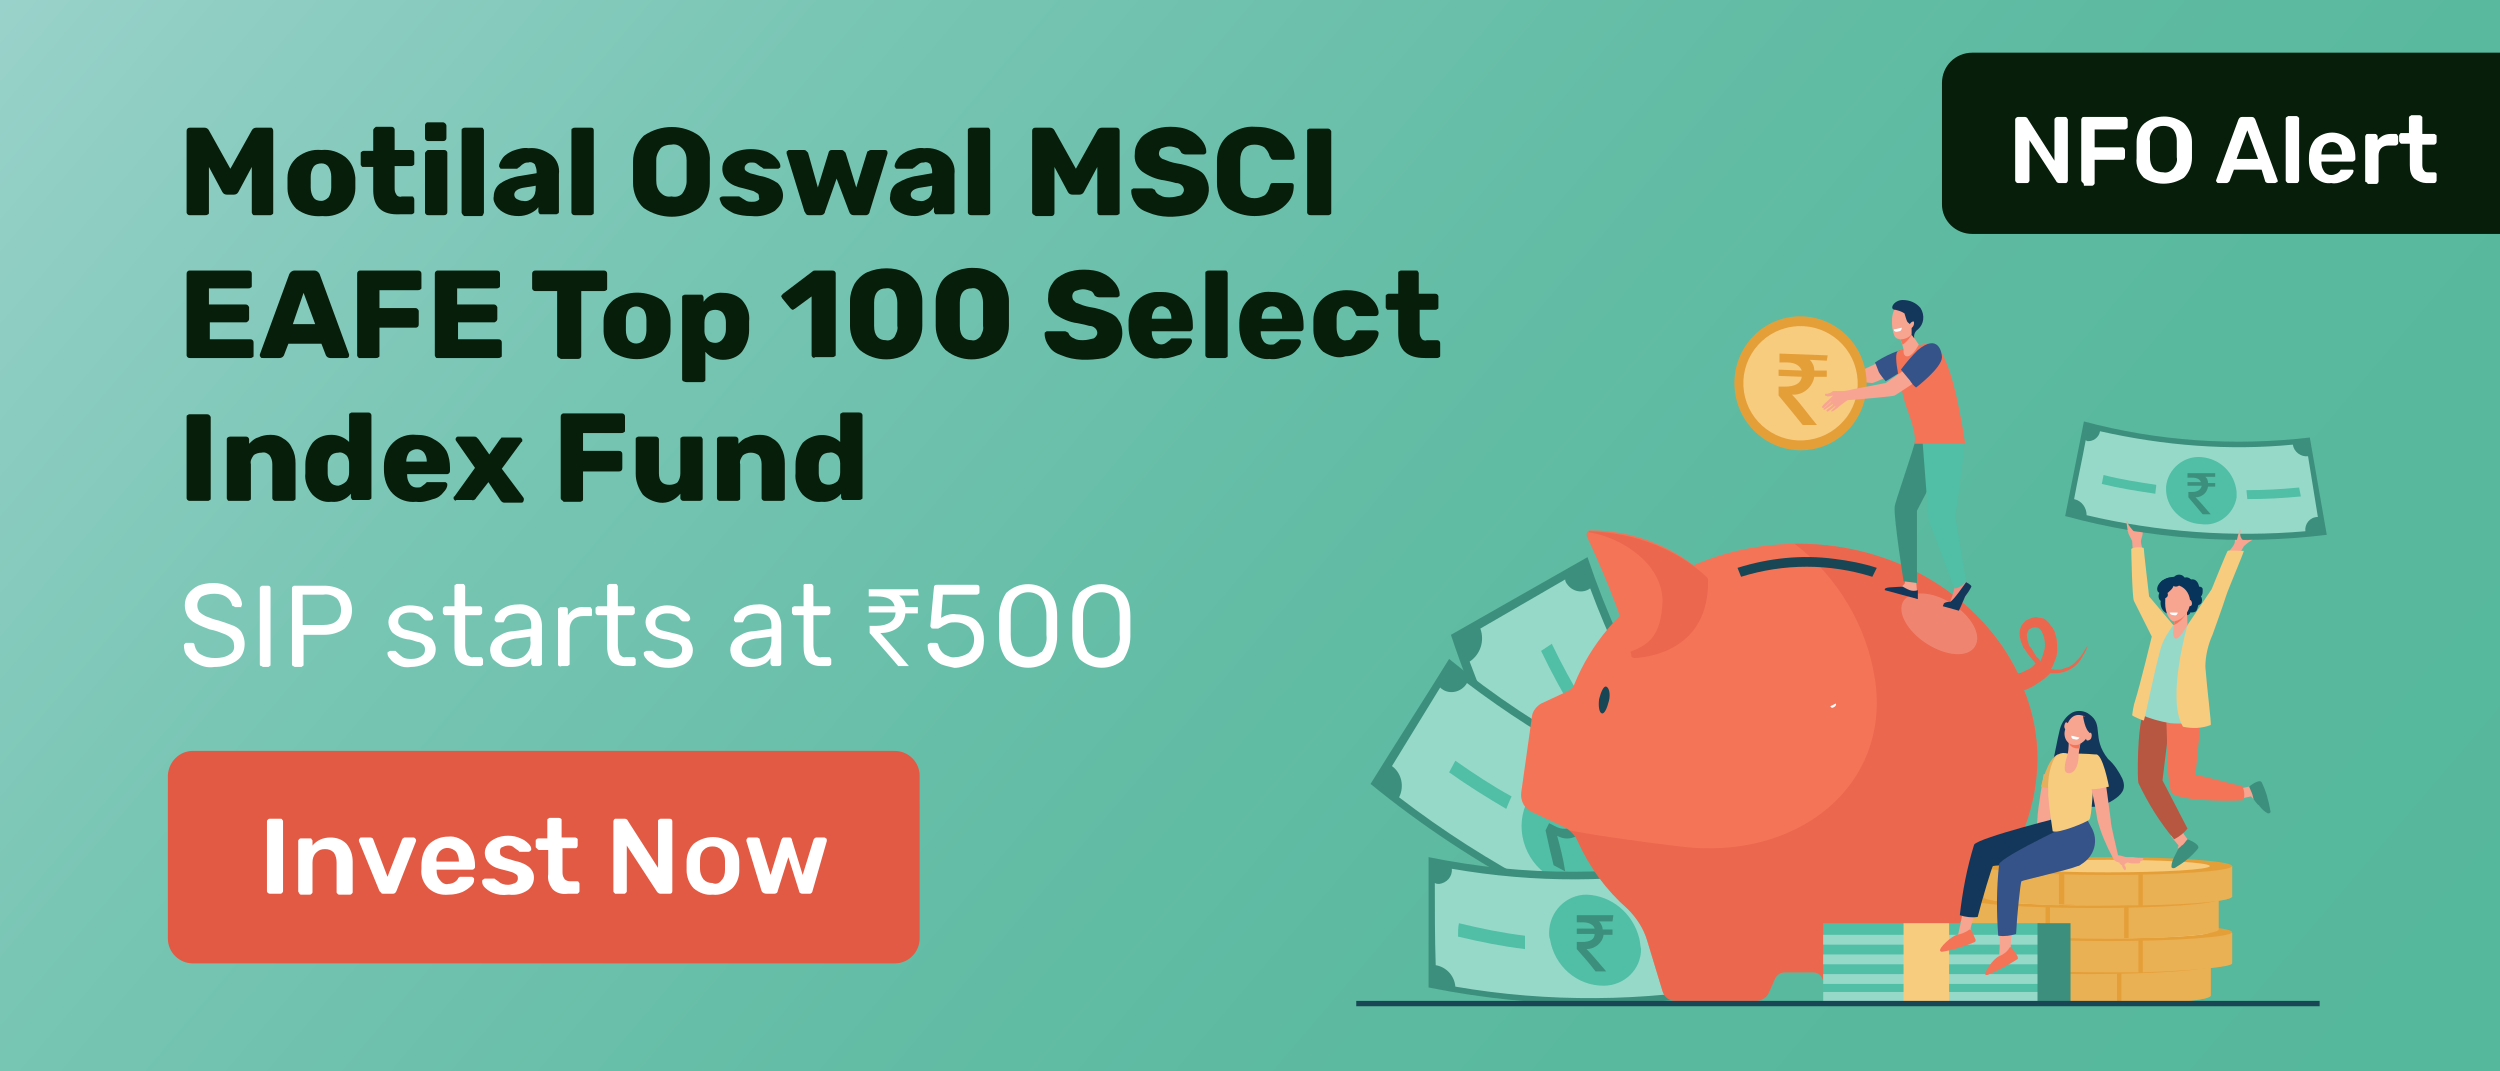 <?xml version="1.0" encoding="utf-8"?>
<!-- Generator: Adobe Illustrator 25.3.0, SVG Export Plug-In . SVG Version: 6.00 Build 0)  -->
<svg version="1.1" id="Layer_1" xmlns="http://www.w3.org/2000/svg" xmlns:xlink="http://www.w3.org/1999/xlink" x="0px" y="0px"
	 viewBox="0 0 280 120" style="enable-background:new 0 0 280 120;" xml:space="preserve">
<rect x="0" y="0" width="280" height="120" fill="#808080" stroke="none"/>
<style type="text/css">
	.st0{fill:url(#SVGID_1_);}
	.st1{fill:#061E0A;}
	.st2{fill:#FFFFFF;}
	.st3{fill:#E25A44;}
	.st4{fill:#3C8F7C;}
	.st5{fill:#96D9C9;}
	.st6{fill:#50BFA5;}
	.st7{fill:#F47458;}
	.st8{fill:#184655;}
	.st9{opacity:0.5;fill:#E25A44;enable-background:new    ;}
	.st10{opacity:0.2;fill:#FFFFFF;enable-background:new    ;}
	.st11{fill:#F48C7F;}
	.st12{fill:#F7A491;}
	.st13{fill:#13375B;}
	.st14{fill:#F8A492;}
	.st15{fill:#355389;}
	.st16{fill:#FE875E;}
	.st17{fill:#E59F39;}
	.st18{fill:#F7CC7F;}
	.st19{opacity:0.3;fill:#F7CC7F;enable-background:new    ;}
	.st20{fill:#EAB054;}
	.st21{fill:#07345A;}
	.st22{fill:#B75742;}
	.st23{fill:#E5B05C;}
</style>
<g>
	<g id="Layer_1_1_">
		
			<linearGradient id="SVGID_1_" gradientUnits="userSpaceOnUse" x1="264.995" y1="-44.404" x2="-34.145" y2="210.596" gradientTransform="matrix(1 0 0 -1 0 122)">
			<stop  offset="7.000000e-02" style="stop-color:#55B79C"/>
			<stop  offset="0.25" style="stop-color:#59B99E"/>
			<stop  offset="0.42" style="stop-color:#64BDA6"/>
			<stop  offset="0.59" style="stop-color:#77C5B3"/>
			<stop  offset="0.75" style="stop-color:#92CFC5"/>
			<stop  offset="0.88" style="stop-color:#ACDAD6"/>
		</linearGradient>
		<rect x="-3.5" y="-19" class="st0" width="286.1" height="157"/>
		<path class="st1" d="M280.2,26.2h-59.3c-1.9,0-3.4-1.5-3.4-3.3c0,0,0,0,0,0V9.3c0-1.9,1.5-3.4,3.4-3.4l0,0h59.3l0,0V26.2
			L280.2,26.2z"/>
		<path class="st2" d="M225.8,20.4c0,0-0.1-0.1-0.1-0.2v-6.8c0-0.1,0-0.1,0.1-0.2c0,0,0.1-0.1,0.2-0.1h0.8c0.1,0,0.3,0.1,0.3,0.2
			l3,4.7v-4.6c0-0.1,0-0.1,0.1-0.2c0,0,0.1-0.1,0.2-0.1h0.9c0.1,0,0.1,0,0.2,0.1c0,0.1,0.1,0.1,0.1,0.2v6.8c0,0.1-0.1,0.3-0.2,0.3
			c0,0,0,0,0,0h-0.8c-0.1,0-0.3-0.1-0.3-0.2l-3-4.6v4.5c0,0.1,0,0.1-0.1,0.2c0,0.1-0.1,0.1-0.2,0.1H226
			C225.9,20.5,225.9,20.5,225.8,20.4z"/>
		<path class="st2" d="M233.2,20.4c0,0-0.1-0.1-0.1-0.2v-6.8c0-0.1,0-0.1,0.1-0.2c0-0.1,0.1-0.1,0.2-0.1h4.6c0.1,0,0.1,0,0.2,0.1
			c0,0.1,0.1,0.1,0.1,0.2v0.8c0,0.1,0,0.1-0.1,0.2c-0.1,0-0.1,0.1-0.2,0.1h-3.4v2h3.1c0.1,0,0.1,0,0.2,0.1c0,0,0.1,0.1,0.1,0.2v0.8
			c0,0.1,0,0.1-0.1,0.2c0,0.1-0.1,0.1-0.2,0.1h-3.1v2.6c0,0.1,0,0.1-0.1,0.2c-0.1,0.1-0.1,0.1-0.2,0.1h-0.9
			C233.4,20.5,233.3,20.5,233.2,20.4z"/>
		<path class="st2" d="M240.1,19.9c-0.6-0.6-0.9-1.4-0.8-2.2c0-0.2,0-0.5,0-0.9s0-0.7,0-0.9c0-0.8,0.3-1.6,0.9-2.1
			c1.3-1,3.1-1,4.4,0c0.6,0.6,0.9,1.3,0.9,2.1c0,0.4,0,0.7,0,0.9s0,0.5,0,0.9c0,0.8-0.3,1.6-0.9,2.2
			C243.2,20.8,241.4,20.8,240.1,19.9L240.1,19.9z M243.4,18.9c0.3-0.4,0.5-0.8,0.4-1.3c0-0.4,0-0.7,0-0.9s0-0.5,0-0.9
			c0-0.5-0.1-0.9-0.4-1.3c-0.3-0.3-0.7-0.4-1.1-0.4c-0.4,0-0.8,0.1-1.1,0.4c-0.3,0.4-0.5,0.8-0.4,1.3c0,0.2,0,0.5,0,0.9s0,0.6,0,0.9
			c0,0.5,0.1,0.9,0.4,1.3c0.3,0.3,0.7,0.4,1.1,0.4C242.7,19.4,243.1,19.2,243.4,18.9L243.4,18.9z"/>
		<path class="st2" d="M248.3,20.4c0,0-0.1-0.1-0.1-0.1v-0.1l2.5-6.8c0.1-0.2,0.2-0.3,0.4-0.3h1.1c0.2,0,0.3,0.1,0.4,0.3l2.5,6.8
			v0.1c0,0.1,0,0.1-0.1,0.1c0,0-0.1,0.1-0.2,0.1H254c-0.1,0-0.3-0.1-0.3-0.2l-0.4-1.3h-3.1l-0.5,1.3c-0.1,0.1-0.2,0.2-0.3,0.2h-0.9
			C248.4,20.5,248.3,20.5,248.3,20.4z M250.5,17.8h2.4l-1.2-3.2L250.5,17.8z"/>
		<path class="st2" d="M256.1,20.4c0,0-0.1-0.1-0.1-0.2v-6.9c0-0.1,0-0.1,0.1-0.2c0.1,0,0.1-0.1,0.2-0.1h0.9c0.1,0,0.2,0.1,0.3,0.2
			c0,0,0,0,0,0v7c0,0.1,0,0.1-0.1,0.2c0,0.1-0.1,0.1-0.2,0.1h-0.9C256.2,20.5,256.2,20.5,256.1,20.4z"/>
		<path class="st2" d="M259.3,19.9c-0.5-0.5-0.7-1.2-0.7-1.9v-0.3c0-0.8,0.2-1.5,0.7-2.1c1.1-1,2.7-1,3.8,0c0.5,0.6,0.7,1.3,0.7,2
			v0.2c0,0.1,0,0.1-0.1,0.2c-0.1,0-0.1,0.1-0.2,0.1h-3.5v0.1c0,0.4,0.1,0.7,0.3,1c0.2,0.3,0.5,0.4,0.8,0.4c0.4,0,0.8-0.2,1-0.5
			c0-0.1,0.1-0.1,0.1-0.1c0.1,0,0.1,0,0.2,0h0.9c0.1,0,0.1,0,0.2,0c0,0,0.1,0.1,0.1,0.1c0,0.2-0.1,0.4-0.3,0.6
			c-0.2,0.3-0.5,0.5-0.9,0.6c-0.4,0.2-0.9,0.3-1.3,0.2C260.5,20.6,259.9,20.4,259.3,19.9z M262.3,17.3L262.3,17.3
			c0-0.4-0.1-0.7-0.3-1c-0.4-0.5-1.1-0.5-1.6-0.1c0,0-0.1,0.1-0.1,0.1c-0.2,0.3-0.3,0.6-0.3,1l0,0H262.3z"/>
		<path class="st2" d="M265,20.4c-0.1,0-0.1-0.1-0.1-0.2v-4.9c0-0.1,0-0.1,0.1-0.2c0-0.1,0.1-0.1,0.2-0.1h0.8c0.1,0,0.1,0,0.2,0.1
			c0,0,0.1,0.1,0.1,0.2v0.4c0.4-0.5,0.9-0.7,1.5-0.7h0.5c0.1,0,0.1,0,0.2,0.1c0,0.1,0.1,0.1,0.1,0.2V16c0,0.1,0,0.1-0.1,0.2
			c0,0-0.1,0.1-0.2,0.1h-0.8c-0.3,0-0.6,0.1-0.8,0.3c-0.2,0.2-0.3,0.5-0.3,0.8v2.9c0,0.1,0,0.1-0.1,0.2c0,0.1-0.1,0.1-0.2,0.1h-0.9
			C265.1,20.4,265,20.4,265,20.4z"/>
		<path class="st2" d="M270.4,20c-0.4-0.4-0.5-0.9-0.5-1.5v-2.4H269c-0.1,0-0.1,0-0.2-0.1c0-0.1-0.1-0.1-0.1-0.2v-0.6
			c0-0.1,0-0.1,0.1-0.2c0-0.1,0.1-0.1,0.2-0.1h0.8v-1.7c0-0.1,0-0.1,0.1-0.2c0.1,0,0.1-0.1,0.2-0.1h0.9c0.1,0,0.2,0.1,0.3,0.2
			c0,0,0,0,0,0V15h1.3c0.1,0,0.1,0,0.2,0.1c0.1,0,0.1,0.1,0.1,0.2v0.6c0,0.1-0.1,0.3-0.3,0.3h-1.3v2.2c0,0.2,0,0.5,0.2,0.7
			c0.1,0.2,0.3,0.2,0.5,0.2h0.7c0.1,0,0.2,0.1,0.2,0.2c0,0,0,0,0,0v0.7c0,0.1,0,0.1-0.1,0.2c0,0.1-0.1,0.1-0.2,0.1h-0.9
			C271.3,20.5,270.8,20.3,270.4,20z"/>
		<path class="st1" d="M21,24c-0.1-0.1-0.1-0.2-0.1-0.2v-9.1c0-0.1,0-0.2,0.1-0.3c0.1-0.1,0.2-0.1,0.3-0.1h1.6
			c0.2,0,0.4,0.1,0.5,0.3l2.4,4.3l2.4-4.3c0.1-0.2,0.3-0.3,0.5-0.3h1.6c0.1,0,0.2,0,0.2,0.1c0.1,0.1,0.1,0.2,0.1,0.3v9.1
			c0,0.1,0,0.2-0.1,0.2c-0.1,0.1-0.2,0.1-0.2,0.1h-1.8c-0.1,0-0.2,0-0.2-0.1c-0.1-0.1-0.1-0.2-0.1-0.2v-5.1l-1.5,2.8
			c-0.1,0.2-0.3,0.3-0.5,0.3h-0.8c-0.2,0-0.4-0.1-0.5-0.3l-1.5-2.8v5.1c0,0.1,0,0.2-0.1,0.2c-0.1,0.1-0.2,0.1-0.3,0.1h-1.8
			C21.2,24.1,21.1,24.1,21,24z"/>
		<path class="st1" d="M33.2,23.4c-0.6-0.6-1-1.4-1-2.3c0-0.1,0-0.3,0-0.6s0-0.5,0-0.6c0-0.9,0.4-1.7,1.1-2.3
			c0.8-0.6,1.7-0.9,2.7-0.8c1-0.1,1.9,0.2,2.7,0.8c0.7,0.6,1,1.4,1.1,2.3c0,0.2,0,0.5,0,0.6s0,0.4,0,0.6c0,0.9-0.4,1.7-1,2.3
			c-0.8,0.6-1.7,0.9-2.7,0.8C35,24.3,34,24,33.2,23.4z M36.8,22.1c0.2-0.3,0.3-0.7,0.3-1.1c0-0.1,0-0.3,0-0.6s0-0.5,0-0.6
			c0-0.4-0.1-0.8-0.3-1.1c-0.2-0.3-0.5-0.4-0.8-0.4c-0.3,0-0.7,0.1-0.9,0.4c-0.2,0.3-0.3,0.7-0.3,1.1V21c0,0.4,0.1,0.8,0.3,1.1
			c0.2,0.3,0.5,0.4,0.9,0.4C36.2,22.5,36.5,22.4,36.8,22.1z"/>
		<path class="st1" d="M41.8,21.3v-2.6h-1.1c-0.1,0-0.2,0-0.2-0.1c-0.1-0.1-0.1-0.1-0.1-0.2v-1.2c0-0.1,0-0.2,0.1-0.2
			c0.1-0.1,0.2-0.1,0.2-0.1h1.1v-2.3c0-0.2,0.2-0.3,0.3-0.4h1.7c0.1,0,0.2,0,0.3,0.1c0.1,0.1,0.1,0.2,0.1,0.2v2.3H46
			c0.1,0,0.2,0,0.3,0.1c0.1,0.1,0.1,0.2,0.1,0.2v1.2c0,0.1,0,0.2-0.1,0.2c-0.1,0.1-0.2,0.1-0.3,0.1h-1.8v2.4c0,0.3,0,0.5,0.2,0.8
			c0.1,0.2,0.4,0.3,0.6,0.2h1.1c0.1,0,0.2,0,0.2,0.1c0.1,0.1,0.1,0.2,0.1,0.3v1.3c0,0.1,0,0.2-0.1,0.2c-0.1,0.1-0.2,0.1-0.2,0.1
			h-1.3C42.8,24.1,41.8,23.2,41.8,21.3z"/>
		<path class="st1" d="M47.7,15.7c-0.1-0.1-0.1-0.2-0.1-0.3v-1.3c0-0.1,0-0.2,0.1-0.3c0.1-0.1,0.1-0.1,0.2-0.1h1.7
			c0.2,0,0.4,0.2,0.4,0.4v1.3c0,0.1,0,0.2-0.1,0.3c-0.1,0.1-0.2,0.1-0.3,0.1H48C47.9,15.8,47.8,15.8,47.7,15.7z M47.7,24
			c-0.1-0.1-0.1-0.2-0.1-0.2v-6.6c0-0.2,0.2-0.3,0.3-0.4h1.8c0.1,0,0.2,0,0.3,0.1c0.1,0.1,0.1,0.2,0.1,0.2v6.6c0,0.1,0,0.2-0.1,0.3
			c-0.1,0.1-0.2,0.1-0.3,0.1H48C47.9,24.1,47.8,24.1,47.7,24L47.7,24z"/>
		<path class="st1" d="M51.8,24c-0.1-0.1-0.1-0.2-0.1-0.2v-9.2c0-0.1,0-0.2,0.1-0.2c0.1-0.1,0.2-0.1,0.3-0.1h1.8
			c0.1,0,0.2,0,0.2,0.1c0.1,0.1,0.1,0.2,0.1,0.2v9.2c0,0.1-0.1,0.2-0.1,0.3c-0.1,0.1-0.2,0.1-0.2,0.1H52
			C51.9,24.1,51.8,24.1,51.8,24z"/>
		<path class="st1" d="M56.6,23.9c-0.4-0.2-0.7-0.4-1-0.8c-0.2-0.3-0.4-0.7-0.3-1.1c0-0.6,0.3-1.2,0.8-1.5c0.6-0.4,1.4-0.7,2.2-0.8
			l1.8-0.3v-0.2c0-0.3-0.1-0.5-0.2-0.8c-0.2-0.2-0.5-0.3-0.7-0.2c-0.2,0-0.3,0-0.5,0.1c-0.2,0.1-0.3,0.2-0.4,0.3
			c-0.1,0.1-0.2,0.2-0.3,0.2c0,0.1-0.1,0.1-0.1,0.1h-1.7c-0.1,0-0.2,0-0.2-0.1c-0.1-0.1-0.1-0.1-0.1-0.2c0-0.3,0.2-0.6,0.4-0.9
			c0.3-0.4,0.7-0.6,1.1-0.8c0.6-0.2,1.2-0.4,1.8-0.3c0.9-0.1,1.8,0.2,2.6,0.8c0.6,0.5,0.9,1.3,0.8,2.1v4.2c0,0.1,0,0.2-0.1,0.2
			c-0.1,0.1-0.2,0.1-0.2,0.1h-1.7c-0.1,0-0.2,0-0.2-0.1c-0.1-0.1-0.1-0.2-0.1-0.2v-0.5c-0.2,0.3-0.5,0.5-0.9,0.7
			c-0.4,0.2-0.9,0.3-1.3,0.3C57.5,24.2,57,24.1,56.6,23.9z M59.6,22.2c0.3-0.3,0.4-0.7,0.4-1.2v-0.2L58.8,21
			c-0.8,0.1-1.2,0.4-1.2,0.8c0,0.2,0.1,0.4,0.3,0.5c0.2,0.1,0.4,0.2,0.7,0.2C59,22.6,59.4,22.4,59.6,22.2L59.6,22.2z"/>
		<path class="st1" d="M64.1,24c-0.1-0.1-0.1-0.2-0.1-0.2v-9.2c0-0.1,0-0.2,0.1-0.2c0.1-0.1,0.2-0.1,0.3-0.1h1.8
			c0.2,0,0.3,0.1,0.3,0.3c0,0,0,0,0,0v9.2c0,0.1,0,0.2-0.1,0.2c-0.1,0.1-0.2,0.1-0.2,0.1h-1.8C64.3,24.1,64.2,24.1,64.1,24z"/>
		<path class="st1" d="M72.1,23.3c-0.8-0.7-1.2-1.8-1.2-2.8c0-0.3,0-0.7,0-1.2s0-1,0-1.2c0-1.1,0.4-2.1,1.2-2.9
			c1.9-1.3,4.4-1.3,6.2,0c0.8,0.7,1.3,1.8,1.2,2.9c0,0.5,0,1,0,1.2s0,0.7,0,1.2c0,1.1-0.4,2.1-1.2,2.8C76.5,24.6,74,24.6,72.1,23.3z
			 M76.4,21.7c0.3-0.4,0.5-0.9,0.5-1.4c0-0.5,0-0.9,0-1.2s0-0.6,0-1.1c0-0.5-0.1-1-0.5-1.4c-0.3-0.3-0.7-0.5-1.2-0.4
			c-0.4,0-0.9,0.1-1.2,0.4c-0.3,0.4-0.5,0.8-0.5,1.3c0,0.3,0,0.6,0,1.1s0,0.9,0,1.2c0,0.5,0.1,1,0.5,1.4c0.3,0.3,0.7,0.5,1.2,0.4
			C75.7,22.1,76.1,22,76.4,21.7z"/>
		<path class="st1" d="M82.2,23.9c-0.4-0.2-0.8-0.4-1.2-0.8c-0.2-0.2-0.3-0.5-0.4-0.8c0-0.1,0-0.2,0.1-0.2C80.8,22,80.9,22,81,22
			h1.7c0,0,0.1,0,0.1,0c0.1,0.1,0.2,0.1,0.3,0.2c0.2,0.1,0.3,0.2,0.5,0.3c0.2,0.1,0.4,0.1,0.6,0.1c0.2,0,0.4,0,0.6-0.1
			c0.2-0.1,0.3-0.2,0.2-0.4c0-0.1,0-0.3-0.1-0.4c-0.2-0.1-0.3-0.2-0.5-0.3c-0.4-0.1-0.7-0.2-1.1-0.3c-1.6-0.3-2.4-1.1-2.4-2.2
			c0-0.4,0.1-0.8,0.4-1.1c0.3-0.4,0.7-0.6,1.1-0.8c0.5-0.2,1.1-0.3,1.7-0.3c0.6,0,1.2,0.1,1.8,0.3c0.4,0.2,0.8,0.4,1.1,0.8
			c0.2,0.2,0.4,0.5,0.4,0.8c0,0.1,0,0.2-0.1,0.2c-0.1,0.1-0.1,0.1-0.2,0.1h-1.5c-0.1,0-0.1,0-0.2-0.1c-0.1-0.1-0.2-0.1-0.3-0.2
			l-0.4-0.3c-0.2-0.1-0.3-0.1-0.5-0.1c-0.2,0-0.4,0-0.6,0.2c-0.1,0.1-0.2,0.2-0.2,0.4c0,0.1,0,0.2,0.1,0.3c0.1,0.1,0.3,0.2,0.5,0.3
			c0.4,0.1,0.7,0.2,1.1,0.3c0.7,0.1,1.4,0.4,2,0.8c0.8,0.8,0.8,2,0,2.8c-0.1,0.1-0.2,0.2-0.3,0.3c-0.8,0.5-1.7,0.7-2.6,0.6
			C83.4,24.2,82.8,24.1,82.2,23.9z"/>
		<path class="st1" d="M90.3,24c-0.1-0.1-0.1-0.2-0.2-0.3l-2-6.5v-0.1c0-0.1,0-0.2,0.1-0.2c0.1-0.1,0.1-0.1,0.2-0.1H90
			c0.1,0,0.2,0,0.3,0.1c0.1,0.1,0.1,0.1,0.2,0.2l1.1,3.9l1.2-3.9c0-0.1,0.1-0.2,0.1-0.2c0.1-0.1,0.2-0.1,0.3-0.1h1
			c0.1,0,0.2,0,0.3,0.1c0.1,0.1,0.1,0.1,0.2,0.2l1.2,3.9l1.2-3.9c0-0.1,0.1-0.2,0.2-0.2c0.1-0.1,0.2-0.1,0.3-0.1h1.5
			c0.2,0,0.3,0.1,0.3,0.3c0,0,0,0,0,0c0,0,0,0.1,0,0.1l-2,6.5c0,0.2-0.2,0.4-0.4,0.4h-1.4c-0.2,0-0.4-0.1-0.5-0.4L93.7,20l-1.3,3.7
			c0,0.2-0.2,0.4-0.5,0.4h-1.3C90.5,24.1,90.4,24.1,90.3,24z"/>
		<path class="st1" d="M101,23.9c-0.4-0.2-0.8-0.4-1-0.8c-0.2-0.3-0.4-0.7-0.3-1.1c0-0.6,0.3-1.2,0.8-1.5c0.7-0.4,1.4-0.7,2.2-0.8
			l1.7-0.3v-0.2c0-0.3-0.1-0.5-0.2-0.8c-0.2-0.2-0.5-0.3-0.7-0.2c-0.2,0-0.3,0-0.5,0.1c-0.1,0.1-0.3,0.2-0.4,0.3
			c-0.1,0.1-0.2,0.2-0.3,0.2c0,0.1-0.1,0.1-0.2,0.1h-1.6c-0.1,0-0.2,0-0.2-0.1c-0.1-0.1-0.1-0.1-0.1-0.2c0-0.3,0.2-0.6,0.4-0.9
			c0.3-0.4,0.7-0.6,1.1-0.8c0.6-0.2,1.2-0.4,1.8-0.3c0.9-0.1,1.8,0.2,2.6,0.8c0.6,0.5,0.9,1.3,0.8,2.1v4.2c0,0.1,0,0.2-0.1,0.2
			c-0.1,0.1-0.2,0.1-0.2,0.1h-1.7c-0.1,0-0.2,0-0.2-0.1c-0.1-0.1-0.1-0.2-0.1-0.2v-0.5c-0.2,0.3-0.5,0.6-0.8,0.7
			c-0.4,0.2-0.9,0.3-1.3,0.3C101.9,24.2,101.4,24.1,101,23.9z M104,22.2c0.3-0.3,0.4-0.7,0.4-1.2v-0.2l-1.2,0.2
			c-0.8,0.1-1.2,0.4-1.2,0.8c0,0.2,0.1,0.4,0.3,0.5c0.2,0.1,0.4,0.2,0.7,0.2C103.4,22.6,103.7,22.4,104,22.2z"/>
		<path class="st1" d="M108.5,24c-0.1-0.1-0.1-0.2-0.1-0.2v-9.2c0-0.1,0-0.2,0.1-0.2c0.1-0.1,0.2-0.1,0.3-0.1h1.8
			c0.1,0,0.2,0,0.2,0.1c0.1,0.1,0.1,0.2,0.1,0.2v9.2c0,0.1,0,0.2-0.1,0.2c-0.1,0.1-0.2,0.1-0.2,0.1h-1.8
			C108.7,24.1,108.6,24.1,108.5,24z"/>
		<path class="st1" d="M115.7,24c-0.1-0.1-0.1-0.2-0.1-0.2v-9.1c0-0.1,0-0.2,0.1-0.3c0.1-0.1,0.2-0.1,0.3-0.1h1.6
			c0.2,0,0.4,0.1,0.5,0.3l2.4,4.3l2.4-4.3c0.1-0.2,0.3-0.3,0.5-0.3h1.6c0.1,0,0.2,0,0.3,0.1c0.1,0.1,0.1,0.2,0.1,0.3v9.1
			c0,0.1,0,0.2-0.1,0.2c-0.1,0.1-0.2,0.1-0.3,0.1h-1.8c-0.1,0-0.2,0-0.2-0.1c-0.1-0.1-0.1-0.2-0.1-0.2v-5.1l-1.5,2.8
			c-0.1,0.2-0.3,0.3-0.5,0.3h-0.8c-0.2,0-0.4-0.1-0.5-0.3l-1.5-2.8v5.1c0,0.1,0,0.2-0.1,0.3c-0.1,0.1-0.2,0.1-0.3,0.1H116
			C115.9,24.1,115.8,24.1,115.7,24z"/>
		<path class="st1" d="M128.6,23.8c-0.6-0.2-1.1-0.5-1.4-1c-0.3-0.4-0.5-0.9-0.5-1.4c0-0.1,0-0.2,0.1-0.2c0.1-0.1,0.1-0.1,0.2-0.1
			h1.9c0.1,0,0.2,0,0.3,0.1c0.1,0,0.2,0.1,0.2,0.2c0.1,0.2,0.3,0.4,0.6,0.5c0.3,0.2,0.7,0.2,1,0.2c0.4,0,0.8-0.1,1.2-0.2
			c0.2-0.1,0.4-0.4,0.4-0.6c0-0.2-0.1-0.4-0.2-0.5c-0.2-0.2-0.4-0.3-0.7-0.3c-0.3-0.1-0.8-0.2-1.3-0.3c-0.9-0.1-1.8-0.5-2.5-1
			c-0.6-0.5-0.9-1.2-0.8-2c0-0.6,0.2-1.1,0.5-1.5c0.3-0.5,0.8-0.8,1.4-1.1c0.7-0.3,1.4-0.4,2.1-0.4c0.7,0,1.5,0.1,2.1,0.4
			c0.5,0.2,1,0.6,1.4,1.1c0.3,0.4,0.5,0.8,0.5,1.3c0,0.1,0,0.2-0.1,0.2c-0.1,0.1-0.1,0.1-0.2,0.1h-2c-0.2,0-0.4-0.1-0.5-0.2
			c-0.1-0.2-0.2-0.4-0.4-0.5c-0.3-0.1-0.6-0.2-0.9-0.2c-0.3,0-0.6,0.1-0.9,0.2c-0.2,0.1-0.3,0.4-0.3,0.6c0,0.3,0.2,0.5,0.4,0.6
			c0.5,0.2,1,0.4,1.6,0.5c0.7,0.1,1.4,0.3,2.1,0.6c0.5,0.2,0.9,0.5,1.1,0.9c0.6,1,0.5,2.2-0.2,3.1c-0.4,0.5-0.9,0.9-1.5,1.1
			C131.6,24.4,130,24.4,128.6,23.8L128.6,23.8z"/>
		<path class="st1" d="M137.5,23.3c-0.8-0.7-1.2-1.7-1.2-2.8c0-0.2,0-0.7,0-1.2s0-1,0-1.3c0-1.1,0.4-2.1,1.2-2.8
			c0.9-0.7,2-1.1,3.1-1c0.8,0,1.5,0.1,2.2,0.4c0.6,0.2,1.2,0.6,1.6,1.2c0.4,0.5,0.6,1.2,0.6,1.8c0,0.1,0,0.2-0.1,0.2
			c-0.1,0.1-0.1,0.1-0.2,0.1h-2c-0.1,0-0.2,0-0.3-0.1c-0.1-0.1-0.1-0.2-0.2-0.3c-0.1-0.4-0.3-0.7-0.6-1c-0.3-0.2-0.7-0.3-1.1-0.3
			c-1,0-1.6,0.6-1.6,1.8c0,0.3,0,0.6,0,1.2s0,0.9,0,1.2c0,1.2,0.6,1.8,1.6,1.8c0.4,0,0.7-0.1,1.1-0.3c0.3-0.2,0.5-0.6,0.6-1
			c0-0.1,0.1-0.2,0.1-0.3c0.1-0.1,0.2-0.1,0.3-0.1h2c0.2,0,0.3,0.1,0.3,0.3c0,0,0,0,0,0c0,0.7-0.2,1.3-0.6,1.8
			c-0.4,0.5-0.9,0.9-1.6,1.2c-0.7,0.3-1.5,0.4-2.2,0.4C139.5,24.2,138.4,23.9,137.5,23.3z"/>
		<path class="st1" d="M146.5,24c-0.1-0.1-0.1-0.2-0.1-0.2v-9.1c0-0.1,0-0.2,0.1-0.2c0.1-0.1,0.2-0.1,0.2-0.1h2
			c0.2,0,0.3,0.1,0.4,0.3c0,0,0,0,0,0v9.1c0,0.1,0,0.2-0.1,0.2c-0.1,0.1-0.2,0.1-0.2,0.1h-2C146.7,24.1,146.6,24.1,146.5,24z"/>
		<path class="st1" d="M21,40c-0.1-0.1-0.1-0.2-0.1-0.2v-9.1c0-0.1,0-0.2,0.1-0.3c0.1-0.1,0.2-0.1,0.2-0.1h6.6c0.1,0,0.2,0,0.3,0.1
			c0.1,0.1,0.1,0.2,0.1,0.3V32c0,0.1,0,0.2-0.1,0.2c-0.1,0.1-0.2,0.1-0.3,0.1h-4.4v1.8h4.1c0.2,0,0.3,0.1,0.4,0.3c0,0,0,0,0,0v1.3
			c0,0.2-0.1,0.3-0.3,0.4c0,0,0,0,0,0h-4.1V38H28c0.1,0,0.2,0,0.3,0.1c0.1,0.1,0.1,0.2,0.1,0.3v1.4c0,0.1,0,0.2-0.1,0.2
			c-0.1,0.1-0.2,0.1-0.3,0.1h-6.7C21.2,40.1,21.1,40.1,21,40z"/>
		<path class="st1" d="M29.2,40c-0.1-0.1-0.1-0.1-0.1-0.2c0,0,0-0.1,0-0.1l3.3-9c0.1-0.2,0.3-0.4,0.6-0.4h2.2c0.3,0,0.5,0.2,0.6,0.4
			l3.3,9c0,0,0,0.1,0,0.1c0,0.2-0.1,0.3-0.3,0.3h-1.8c-0.2,0-0.4-0.1-0.5-0.3l-0.5-1.3h-3.7l-0.5,1.3c-0.1,0.2-0.3,0.3-0.5,0.3h-1.8
			C29.3,40.1,29.2,40.1,29.2,40z M32.8,36.3h2.5L34,32.8L32.8,36.3z"/>
		<path class="st1" d="M40.1,40C40,39.9,40,39.8,40,39.8v-9.1c0-0.1,0-0.2,0.1-0.3c0.1-0.1,0.2-0.1,0.2-0.1h6.5c0.1,0,0.2,0,0.3,0.1
			c0.1,0.1,0.1,0.2,0.1,0.3v1.5c0,0.1,0,0.2-0.1,0.2c-0.1,0.1-0.2,0.1-0.3,0.1h-4.3v2h4c0.2,0,0.3,0.1,0.4,0.3c0,0,0,0,0,0v1.5
			c0,0.1,0,0.2-0.1,0.3c-0.1,0.1-0.2,0.1-0.3,0.1h-4v3.1c0,0.1,0,0.2-0.1,0.2c-0.1,0.1-0.2,0.1-0.3,0.1h-1.9
			C40.2,40.1,40.2,40.1,40.1,40z"/>
		<path class="st1" d="M48.8,40c-0.1-0.1-0.1-0.2-0.1-0.2v-9.1c0-0.1,0-0.2,0.1-0.3c0.1-0.1,0.2-0.1,0.2-0.1h6.6
			c0.1,0,0.2,0,0.3,0.1c0.1,0.1,0.1,0.2,0.1,0.3V32c0,0.1,0,0.2-0.1,0.2c-0.1,0.1-0.2,0.1-0.3,0.1h-4.4v1.8h4.1
			c0.2,0,0.3,0.1,0.4,0.3c0,0,0,0,0,0v1.3c0,0.2-0.1,0.3-0.3,0.4c0,0,0,0,0,0h-4.1V38h4.5c0.1,0,0.2,0,0.3,0.1
			c0.1,0.1,0.1,0.2,0.1,0.3v1.4c0,0.1,0,0.2-0.1,0.2c-0.1,0.1-0.2,0.1-0.3,0.1H49C48.9,40.1,48.8,40.1,48.8,40z"/>
		<path class="st1" d="M62.5,40c-0.1-0.1-0.1-0.2-0.1-0.2v-7.2H60c-0.1,0-0.2,0-0.3-0.1c-0.1-0.1-0.1-0.2-0.1-0.2v-1.6
			c0-0.1,0-0.2,0.1-0.3c0.1-0.1,0.2-0.1,0.3-0.1h7.6c0.1,0,0.2,0,0.3,0.1c0.1,0.1,0.1,0.2,0.1,0.3v1.6c0,0.1,0,0.2-0.1,0.2
			c-0.1,0.1-0.2,0.1-0.3,0.1h-2.5v7.2c0,0.1,0,0.2-0.1,0.3c-0.1,0.1-0.2,0.1-0.3,0.1h-1.9C62.7,40.1,62.6,40.1,62.5,40z"/>
		<path class="st1" d="M68.6,39.4c-0.6-0.6-1-1.4-1-2.3c0-0.1,0-0.3,0-0.6s0-0.5,0-0.6c0-0.9,0.4-1.7,1.1-2.3c1.6-1.1,3.7-1.1,5.4,0
			c0.6,0.6,1,1.4,1,2.3c0,0.2,0,0.5,0,0.6s0,0.4,0,0.6c0,0.9-0.4,1.7-1,2.3C72.4,40.5,70.2,40.5,68.6,39.4z M72.1,38.1
			c0.2-0.3,0.3-0.7,0.3-1.1c0-0.1,0-0.3,0-0.6s0-0.5,0-0.6c0-0.4-0.1-0.8-0.3-1.1c-0.5-0.5-1.2-0.5-1.7,0c0,0,0,0,0,0
			c-0.2,0.3-0.3,0.7-0.3,1.1V37c0,0.4,0.1,0.8,0.3,1.1C70.9,38.6,71.6,38.6,72.1,38.1C72.1,38.1,72.1,38.1,72.1,38.1L72.1,38.1z"/>
		<path class="st1" d="M76.5,42.7c-0.1-0.1-0.1-0.2-0.1-0.2v-9.2c0-0.1,0-0.2,0.1-0.2c0.1-0.1,0.2-0.1,0.3-0.1h1.7
			c0.1,0,0.2,0,0.2,0.1c0.1,0.1,0.1,0.2,0.1,0.2v0.5c0.5-0.7,1.3-1.1,2.2-1c0.8,0,1.6,0.3,2.1,0.8c0.6,0.7,0.9,1.5,0.8,2.4
			c0,0.1,0,0.3,0,0.5s0,0.4,0,0.5c0,0.9-0.3,1.7-0.8,2.4c-0.5,0.6-1.3,0.9-2.1,0.9c-0.8,0-1.5-0.3-2-0.9v3.1c0,0.1,0,0.2-0.1,0.2
			c-0.1,0.1-0.2,0.1-0.2,0.1h-1.8C76.7,42.8,76.6,42.7,76.5,42.7z M81,37.9c0.2-0.3,0.3-0.6,0.3-1c0-0.1,0-0.3,0-0.4
			c0-0.1,0-0.3,0-0.4c0-0.4-0.1-0.7-0.3-1c-0.2-0.3-0.6-0.4-0.9-0.4c-0.3,0-0.7,0.1-0.9,0.4c-0.2,0.3-0.3,0.6-0.3,1
			c0,0.1,0,0.3,0,0.5s0,0.4,0,0.5c0,0.3,0.1,0.6,0.3,0.9c0.2,0.3,0.6,0.4,0.9,0.4C80.5,38.4,80.8,38.2,81,37.9z"/>
		<path class="st1" d="M91,40c-0.1-0.1-0.1-0.2-0.1-0.2v-6.6L89,34.6c-0.1,0-0.1,0.1-0.2,0.1c-0.1,0-0.2-0.1-0.3-0.2l-0.9-1.1
			c0-0.1-0.1-0.1-0.1-0.2c0-0.1,0.1-0.2,0.2-0.3l3.3-2.5c0.1-0.1,0.2-0.1,0.3-0.1h1.9c0.1,0,0.2,0,0.3,0.1c0.1,0.1,0.1,0.2,0.1,0.2
			v9.1c0,0.1,0,0.2-0.1,0.2c-0.1,0.1-0.2,0.1-0.3,0.1h-1.9C91.2,40.1,91.1,40.1,91,40z"/>
		<path class="st1" d="M96.3,39.2c-0.7-0.7-1.1-1.7-1.1-2.7c0-0.5,0-1,0-1.4s0-0.9,0-1.4c0-0.7,0.2-1.3,0.5-1.9
			c0.3-0.5,0.8-1,1.4-1.3c1.4-0.6,3-0.6,4.3,0c0.6,0.3,1,0.7,1.4,1.3c0.3,0.6,0.5,1.2,0.5,1.9c0,0.3,0,0.7,0,1.4s0,1.1,0,1.4
			c0,1-0.4,1.9-1.1,2.7C100.5,40.6,98,40.6,96.3,39.2z M100.2,37.7c0.2-0.4,0.4-0.8,0.3-1.2c0-0.3,0-0.7,0-1.3c0-0.6,0-1,0-1.3
			c0-0.4-0.1-0.8-0.3-1.2c-0.2-0.3-0.6-0.5-1-0.4c-0.8,0-1.3,0.5-1.3,1.6c0,0.2,0,0.7,0,1.3s0,1,0,1.3c0,1.1,0.5,1.6,1.3,1.6
			C99.6,38.2,100,38,100.2,37.7z"/>
		<path class="st1" d="M105.9,39.2c-0.7-0.7-1.1-1.7-1.1-2.7c0-0.5,0-1,0-1.4s0-0.9,0-1.4c0-0.7,0.2-1.3,0.5-1.9
			c0.3-0.6,0.8-1,1.4-1.3c0.7-0.3,1.4-0.5,2.2-0.5c0.8,0,1.5,0.1,2.2,0.5c0.6,0.3,1,0.7,1.4,1.3c0.3,0.6,0.5,1.2,0.5,1.9
			c0,0.3,0,0.7,0,1.4s0,1.1,0,1.4c0,1-0.4,1.9-1.1,2.7C110,40.6,107.6,40.6,105.9,39.2z M109.8,37.7c0.2-0.4,0.4-0.8,0.3-1.2
			c0-0.3,0-0.7,0-1.3c0-0.6,0-1,0-1.3c0-0.4-0.1-0.8-0.3-1.2c-0.2-0.3-0.6-0.5-1-0.4c-0.8,0-1.3,0.5-1.3,1.6c0,0.2,0,0.7,0,1.3
			s0,1,0,1.3c0,1.1,0.5,1.6,1.3,1.6C109.2,38.2,109.5,38,109.8,37.7z"/>
		<path class="st1" d="M118.9,39.8c-0.6-0.2-1.1-0.5-1.4-1c-0.3-0.4-0.5-0.9-0.5-1.4c0-0.1,0-0.2,0.1-0.2c0.1-0.1,0.1-0.1,0.2-0.1
			h1.9c0.1,0,0.2,0,0.3,0.1c0.1,0,0.2,0.1,0.2,0.2c0.1,0.2,0.3,0.4,0.6,0.5c0.3,0.2,0.7,0.2,1,0.2c0.4,0,0.8-0.1,1.2-0.2
			c0.2-0.1,0.4-0.4,0.4-0.6c0-0.2-0.1-0.4-0.2-0.5c-0.2-0.2-0.4-0.3-0.7-0.3c-0.3-0.1-0.8-0.2-1.3-0.3c-0.9-0.1-1.8-0.5-2.5-1
			c-0.6-0.5-0.9-1.2-0.8-2c0-0.6,0.2-1.1,0.5-1.5c0.3-0.5,0.8-0.8,1.4-1.1c0.7-0.3,1.4-0.4,2.1-0.4c0.7,0,1.5,0.1,2.1,0.4
			c0.5,0.2,1,0.6,1.4,1.1c0.3,0.4,0.5,0.8,0.5,1.3c0,0.1,0,0.2-0.1,0.2c-0.1,0.1-0.1,0.1-0.2,0.1h-2c-0.2,0-0.4-0.1-0.5-0.2
			c-0.1-0.2-0.2-0.4-0.4-0.5c-0.3-0.1-0.6-0.2-0.9-0.2c-0.3,0-0.6,0.1-0.9,0.2c-0.3,0.2-0.4,0.6-0.2,1c0.1,0.1,0.2,0.2,0.3,0.3
			c0.5,0.2,1,0.4,1.6,0.5c0.7,0.1,1.4,0.3,2.1,0.6c0.5,0.2,0.9,0.5,1.1,0.9c0.3,0.4,0.4,0.9,0.4,1.4c0,0.6-0.2,1.2-0.5,1.7
			c-0.4,0.5-0.9,0.9-1.5,1.1C121.9,40.4,120.3,40.4,118.9,39.8L118.9,39.8z"/>
		<path class="st1" d="M127.4,39.3c-0.7-0.7-1-1.7-1-2.7v-0.4c-0.1-1.9,1.4-3.5,3.2-3.5c0.1,0,0.3,0,0.4,0c0.7,0,1.4,0.1,2,0.5
			c0.5,0.3,1,0.8,1.2,1.3c0.3,0.6,0.4,1.3,0.4,1.9v0.3c0,0.2-0.1,0.3-0.3,0.4c0,0,0,0,0,0H129v0.1c0,0.4,0.1,0.7,0.3,1
			c0.3,0.4,0.9,0.5,1.3,0.2c0.1-0.1,0.3-0.2,0.4-0.3c0.1-0.1,0.1-0.1,0.2-0.2c0.1,0,0.2,0,0.2,0h1.8c0.1,0,0.2,0,0.2,0.1
			c0.1,0,0.1,0.1,0.1,0.2c0,0.3-0.2,0.6-0.4,0.8c-0.3,0.4-0.7,0.7-1.2,0.8c-0.6,0.2-1.2,0.4-1.9,0.3C129.1,40.3,128.1,40,127.4,39.3
			z M131.2,35.7L131.2,35.7c0-0.4-0.1-0.7-0.3-1c-0.2-0.2-0.5-0.4-0.8-0.4c-0.3,0-0.6,0.1-0.8,0.4c-0.2,0.3-0.3,0.7-0.3,1l0,0H131.2
			z"/>
		<path class="st1" d="M135.1,40c-0.1-0.1-0.1-0.2-0.1-0.2v-9.2c0-0.1,0-0.2,0.1-0.2c0.1-0.1,0.2-0.1,0.3-0.1h1.8
			c0.1,0,0.2,0,0.2,0.1c0.1,0.1,0.1,0.2,0.1,0.2v9.2c0,0.1,0,0.2-0.1,0.2c-0.1,0.1-0.2,0.1-0.2,0.1h-1.8
			C135.3,40.1,135.2,40.1,135.1,40z"/>
		<path class="st1" d="M139.8,39.3c-0.7-0.7-1-1.7-1-2.7v-0.4c0-1,0.3-1.9,1-2.6c0.7-0.7,1.7-1,2.6-0.9c0.7,0,1.4,0.1,2,0.5
			c0.5,0.3,1,0.8,1.2,1.3c0.3,0.6,0.4,1.3,0.4,1.9v0.3c0,0.1,0,0.2-0.1,0.3c-0.1,0.1-0.2,0.1-0.3,0.1h-4.4v0.1c0,0.4,0.1,0.7,0.3,1
			c0.2,0.3,0.5,0.4,0.8,0.4c0.2,0,0.4,0,0.5-0.1c0.1-0.1,0.3-0.2,0.4-0.3c0.1-0.1,0.1-0.1,0.2-0.2c0.1,0,0.2,0,0.2,0h1.8
			c0.1,0,0.2,0,0.2,0.1c0.1,0,0.1,0.1,0.1,0.2c0,0.3-0.2,0.6-0.4,0.8c-0.3,0.4-0.7,0.7-1.2,0.8c-0.6,0.2-1.2,0.4-1.9,0.3
			C141.5,40.3,140.5,40,139.8,39.3z M143.6,35.7L143.6,35.7c0-0.4-0.1-0.7-0.3-1c-0.4-0.5-1.1-0.5-1.6-0.1c0,0-0.1,0.1-0.1,0.1
			c-0.2,0.3-0.3,0.7-0.3,1l0,0H143.6z"/>
		<path class="st1" d="M148.2,39.4c-0.7-0.6-1.1-1.5-1.1-2.4v-0.6v-0.6c0-0.9,0.4-1.8,1.1-2.4c0.7-0.6,1.7-0.9,2.6-0.9
			c0.7,0,1.4,0.1,2,0.4c0.5,0.2,0.9,0.6,1.2,1c0.2,0.3,0.4,0.7,0.4,1.1c0,0.1,0,0.2-0.1,0.3c-0.1,0.1-0.2,0.1-0.3,0.1h-1.9
			c-0.1,0-0.2,0-0.2-0.1c-0.1-0.1-0.1-0.1-0.1-0.2c-0.1-0.2-0.2-0.4-0.4-0.6c-0.2-0.1-0.4-0.2-0.6-0.2c-0.7,0-1.1,0.5-1.1,1.4v1
			c0,0.4,0.1,0.8,0.3,1.1c0.2,0.2,0.5,0.4,0.8,0.3c0.2,0,0.5,0,0.6-0.2c0.2-0.2,0.3-0.4,0.4-0.6c0-0.1,0.1-0.2,0.1-0.2
			c0.1-0.1,0.2-0.1,0.2-0.1h1.9c0.1,0,0.2,0,0.3,0.1c0.1,0.1,0.1,0.1,0.1,0.2c0,0.4-0.2,0.7-0.4,1c-0.3,0.5-0.7,0.8-1.2,1.1
			c-0.6,0.3-1.4,0.5-2.1,0.5C149.9,40.2,149,39.9,148.2,39.4z"/>
		<path class="st1" d="M156.6,37.3v-2.6h-1.1c-0.1,0-0.2,0-0.2-0.1c-0.1-0.1-0.1-0.1-0.1-0.2v-1.2c0-0.1,0-0.2,0.1-0.2
			c0.1-0.1,0.2-0.1,0.2-0.1h1.1v-2.3c0-0.1,0-0.2,0.1-0.2c0.1-0.1,0.2-0.1,0.2-0.1h1.7c0.1,0,0.2,0,0.2,0.1c0.1,0.1,0.1,0.2,0.1,0.2
			v2.3h1.8c0.1,0,0.2,0,0.3,0.1c0.1,0.1,0.1,0.2,0.1,0.2v1.2c0,0.1,0,0.2-0.1,0.2c-0.1,0.1-0.2,0.1-0.3,0.1H159v2.4
			c0,0.3,0,0.5,0.2,0.8c0.1,0.2,0.4,0.3,0.6,0.2h1.1c0.1,0,0.2,0,0.3,0.1c0.1,0.1,0.1,0.2,0.1,0.3v1.3c0,0.1,0,0.2-0.1,0.2
			c-0.1,0.1-0.2,0.1-0.3,0.1h-1.3C157.6,40.1,156.6,39.2,156.6,37.3z"/>
		<path class="st1" d="M21,56c-0.1-0.1-0.1-0.2-0.1-0.2v-9.1c0-0.1,0-0.2,0.1-0.2c0.1-0.1,0.2-0.1,0.2-0.1h2c0.2,0,0.3,0.1,0.4,0.3
			c0,0,0,0,0,0v9.1c0,0.1,0,0.2-0.1,0.2c-0.1,0.1-0.2,0.1-0.2,0.1h-2C21.2,56.1,21.1,56.1,21,56z"/>
		<path class="st1" d="M25.5,56c-0.1-0.1-0.1-0.2-0.1-0.2v-6.6c0-0.2,0.2-0.3,0.4-0.3h1.7c0.1,0,0.2,0,0.3,0.1
			c0.1,0.1,0.1,0.2,0.1,0.2v0.5c0.3-0.3,0.6-0.6,1-0.7c0.4-0.2,0.9-0.3,1.4-0.3c0.5,0,1,0.1,1.4,0.4c0.4,0.2,0.8,0.6,1,1.1
			c0.3,0.5,0.4,1.1,0.4,1.7v3.9c0,0.1,0,0.2-0.1,0.2c-0.1,0.1-0.2,0.1-0.2,0.1h-1.9c-0.1,0-0.2,0-0.3-0.1c-0.1-0.1-0.1-0.2-0.1-0.2
			v-3.8c0-0.4-0.1-0.7-0.3-1c-0.2-0.2-0.5-0.4-0.9-0.3c-0.3,0-0.7,0.1-0.9,0.3c-0.2,0.3-0.4,0.6-0.3,1v3.8c0,0.1,0,0.2-0.1,0.2
			c-0.1,0.1-0.2,0.1-0.3,0.1h-1.9C25.6,56.1,25.5,56.1,25.5,56z"/>
		<path class="st1" d="M35,55.4c-0.6-0.7-0.9-1.6-0.8-2.4v-0.5V52c0-0.9,0.3-1.7,0.8-2.4c0.5-0.6,1.3-0.9,2.1-0.9
			c0.8,0,1.5,0.3,2,0.8v-3c0-0.1,0-0.2,0.1-0.2c0.1-0.1,0.2-0.1,0.2-0.1h1.8c0.1,0,0.2,0,0.3,0.1c0.1,0.1,0.1,0.2,0.1,0.2v9.2
			c0,0.1,0,0.2-0.1,0.2c-0.1,0.1-0.2,0.1-0.3,0.1h-1.6c-0.1,0-0.2,0-0.2-0.1c-0.1-0.1-0.1-0.2-0.1-0.2v-0.4c-0.5,0.6-1.3,1-2.2,0.9
			C36.3,56.3,35.6,56,35,55.4z M38.8,53.9c0.2-0.3,0.3-0.6,0.3-1c0-0.3,0-0.4,0-0.5s0-0.3,0-0.5c0-0.3-0.1-0.7-0.3-0.9
			c-0.2-0.2-0.6-0.4-0.9-0.3c-0.3,0-0.7,0.1-0.9,0.4c-0.2,0.3-0.3,0.6-0.3,1v0.9c0,0.4,0.1,0.7,0.3,1c0.2,0.3,0.6,0.4,0.9,0.4
			C38.3,54.3,38.6,54.1,38.8,53.9L38.8,53.9z"/>
		<path class="st1" d="M44,55.3c-0.7-0.7-1-1.7-1-2.7v-0.4c0-1,0.3-1.9,1-2.6c0.7-0.7,1.7-1,2.6-0.9c0.7,0,1.4,0.1,2,0.5
			c0.6,0.3,1.1,0.8,1.4,1.3c0.3,0.6,0.4,1.3,0.4,1.9v0.3c0,0.1,0,0.2-0.1,0.3c-0.1,0.1-0.2,0.1-0.2,0.1h-4.5v0.1
			c0,0.4,0.1,0.7,0.3,1c0.2,0.3,0.5,0.4,0.8,0.4c0.2,0,0.4,0,0.5-0.1c0.1-0.1,0.3-0.2,0.4-0.3c0.1-0.1,0.1-0.1,0.2-0.2
			c0.1,0,0.2,0,0.2,0h1.8c0.1,0,0.2,0,0.2,0.1c0.1,0,0.1,0.1,0.1,0.2c0,0.3-0.2,0.6-0.4,0.8c-0.3,0.4-0.7,0.7-1.2,0.8
			c-0.6,0.2-1.2,0.4-1.9,0.3C45.7,56.3,44.7,56,44,55.3z M47.8,51.7L47.8,51.7c0-0.4-0.1-0.7-0.3-1c-0.4-0.5-1.1-0.5-1.6-0.1
			c0,0-0.1,0.1-0.1,0.1c-0.2,0.3-0.3,0.7-0.3,1l0,0H47.8z"/>
		<path class="st1" d="M50.9,56c-0.1-0.1-0.1-0.1-0.1-0.2c0-0.1,0-0.2,0.1-0.2l2.3-3.2l-2.1-3c-0.1-0.1-0.1-0.3,0-0.4c0,0,0,0,0,0
			c0.1-0.1,0.1-0.1,0.2-0.1h1.8c0.1,0,0.2,0,0.3,0.1c0.1,0.1,0.1,0.1,0.2,0.2l1.2,1.7l1.2-1.7l0.1-0.1c0-0.1,0.1-0.1,0.2-0.1
			c0.1,0,0.1,0,0.2,0h1.7c0.1,0,0.2,0,0.2,0.1c0.1,0.1,0.1,0.1,0.1,0.2c0,0.1,0,0.2-0.1,0.2l-2.2,3l2.4,3.2c0.1,0.1,0.1,0.3,0,0.5
			c-0.1,0.1-0.1,0.1-0.2,0.1h-1.9c-0.2,0-0.3-0.1-0.4-0.2L54.7,54l-1.4,1.8c0,0.1-0.1,0.1-0.2,0.2c-0.1,0-0.2,0.1-0.2,0h-1.8
			C51,56.1,51,56.1,50.9,56z"/>
		<path class="st1" d="M62.9,56c-0.1-0.1-0.1-0.2-0.1-0.2v-9.1c0-0.1,0-0.2,0.1-0.3c0.1-0.1,0.2-0.1,0.2-0.1h6.5
			c0.1,0,0.2,0,0.3,0.1c0.1,0.1,0.1,0.2,0.1,0.3v1.5c0,0.1,0,0.2-0.1,0.2c-0.1,0.1-0.2,0.1-0.3,0.1h-4.3v2h4c0.1,0,0.2,0,0.3,0.1
			c0.1,0.1,0.1,0.2,0.1,0.3v1.5c0,0.1,0,0.2-0.1,0.3c-0.1,0.1-0.2,0.1-0.3,0.1h-4v3.1c0,0.1,0,0.2-0.1,0.2c-0.1,0.1-0.2,0.1-0.2,0.1
			h-1.9C63.1,56.1,63,56.1,62.9,56z"/>
		<path class="st1" d="M72,55.4c-0.5-0.7-0.8-1.5-0.8-2.3v-3.9c0-0.1,0-0.2,0.1-0.2c0.1-0.1,0.2-0.1,0.2-0.1h1.9
			c0.1,0,0.2,0,0.3,0.1c0.1,0.1,0.1,0.2,0.1,0.2V53c0,0.9,0.4,1.3,1.2,1.3c0.3,0,0.7-0.1,0.9-0.3c0.2-0.3,0.3-0.6,0.3-1v-3.8
			c0-0.1,0-0.2,0.1-0.2c0.1-0.1,0.2-0.1,0.3-0.1h1.8c0.1,0,0.2,0,0.2,0.1c0.1,0.1,0.1,0.2,0.1,0.2v6.6c0,0.1,0,0.2-0.1,0.2
			c-0.1,0.1-0.2,0.1-0.2,0.1h-1.8c-0.1,0-0.2,0-0.3-0.1c-0.1-0.1-0.1-0.2-0.1-0.2v-0.5c-0.6,0.7-1.4,1.1-2.3,1
			C73.2,56.2,72.5,55.9,72,55.4z"/>
		<path class="st1" d="M80.4,56c-0.1-0.1-0.1-0.2-0.1-0.2v-6.6c0-0.2,0.2-0.3,0.3-0.3h1.7c0.1,0,0.2,0,0.3,0.1
			c0.1,0.1,0.1,0.2,0.1,0.2v0.5c0.3-0.3,0.6-0.6,1-0.7c0.4-0.2,0.9-0.3,1.4-0.3c0.5,0,1,0.1,1.4,0.4c0.4,0.2,0.8,0.6,1,1.1
			c0.3,0.5,0.4,1.1,0.4,1.7v3.9c0,0.1,0,0.2-0.1,0.2c-0.1,0.1-0.2,0.1-0.2,0.1h-1.9c-0.1,0-0.2,0-0.3-0.1c-0.1-0.1-0.1-0.2-0.1-0.2
			v-3.8c0-0.4-0.1-0.7-0.3-1c-0.5-0.4-1.3-0.4-1.8,0c-0.2,0.3-0.4,0.6-0.3,1v3.8c0,0.1,0,0.2-0.1,0.2c-0.1,0.1-0.2,0.1-0.3,0.1h-1.9
			C80.6,56.1,80.5,56.1,80.4,56z"/>
		<path class="st1" d="M89.9,55.4c-0.6-0.7-0.9-1.6-0.8-2.4V52c0-0.9,0.3-1.7,0.8-2.4c1.1-1.1,3-1.2,4.2-0.1v-3c0-0.1,0-0.2,0.1-0.2
			c0.1-0.1,0.2-0.1,0.2-0.1h1.8c0.1,0,0.2,0,0.3,0.1c0.1,0.1,0.1,0.2,0.1,0.2v9.2c0,0.1,0,0.2-0.1,0.2c-0.1,0.1-0.2,0.1-0.3,0.1
			h-1.7c-0.1,0-0.2,0-0.2-0.1c-0.1-0.1-0.1-0.2-0.1-0.2v-0.4c-0.5,0.6-1.3,1-2.2,0.9C91.3,56.3,90.5,56,89.9,55.4z M93.8,53.9
			c0.2-0.3,0.3-0.6,0.3-1c0-0.3,0-0.4,0-0.5s0-0.3,0-0.5c0-0.3-0.1-0.7-0.3-0.9c-0.2-0.2-0.6-0.4-0.9-0.3c-0.3,0-0.7,0.1-0.9,0.4
			c-0.2,0.3-0.3,0.6-0.3,1v0.9c0,0.4,0.1,0.7,0.3,1C92.5,54.4,93.2,54.4,93.8,53.9C93.8,53.9,93.8,53.9,93.8,53.9L93.8,53.9z"/>
		<path class="st2" d="M22.2,74.4c-0.5-0.2-0.9-0.5-1.2-0.9c-0.3-0.3-0.4-0.8-0.4-1.2c0-0.1,0-0.1,0.1-0.2c0.1-0.1,0.1-0.1,0.2-0.1
			h0.6c0.2,0,0.3,0.1,0.3,0.3c0.1,0.4,0.3,0.8,0.7,1c0.5,0.3,1,0.4,1.6,0.4c0.6,0,1.2-0.1,1.6-0.4c0.4-0.2,0.6-0.6,0.5-1.1
			c0-0.3-0.1-0.5-0.3-0.7c-0.2-0.2-0.5-0.4-0.8-0.5c-0.5-0.2-1-0.4-1.6-0.5c-0.5-0.2-1.1-0.4-1.6-0.7c-0.4-0.2-0.7-0.5-0.9-0.8
			c-0.2-0.4-0.3-0.8-0.3-1.2c0-0.4,0.1-0.9,0.4-1.3c0.3-0.4,0.7-0.7,1.1-0.9c0.5-0.2,1.1-0.3,1.7-0.3c0.6,0,1.2,0.1,1.7,0.4
			c0.4,0.2,0.8,0.5,1.1,0.9c0.2,0.3,0.4,0.7,0.4,1.1c0,0.1,0,0.1-0.1,0.2C27.1,68,27,68,27,68h-0.6c-0.1,0-0.1,0-0.2-0.1
			C26,67.9,26,67.8,26,67.8c-0.1-0.4-0.3-0.7-0.6-0.9c-0.4-0.3-0.9-0.4-1.4-0.4c-0.5,0-1,0.1-1.4,0.3c-0.3,0.2-0.5,0.6-0.5,1
			c0,0.3,0.1,0.5,0.2,0.7c0.2,0.2,0.5,0.4,0.7,0.5c0.5,0.2,1,0.4,1.5,0.5c0.6,0.2,1.2,0.4,1.7,0.6c0.4,0.2,0.7,0.4,0.9,0.8
			c0.2,0.4,0.3,0.8,0.3,1.2c0,0.8-0.3,1.5-0.9,1.9c-0.7,0.5-1.6,0.7-2.5,0.7C23.4,74.8,22.8,74.7,22.2,74.4z"/>
		<path class="st2" d="M29.2,74.6c-0.1-0.1-0.1-0.1-0.1-0.2v-8.5c0-0.1,0-0.2,0.1-0.2c0.1-0.1,0.1-0.1,0.2-0.1h0.6
			c0.2,0,0.3,0.1,0.3,0.3c0,0,0,0,0,0v8.5c0,0.1,0,0.2-0.1,0.2c-0.1,0.1-0.1,0.1-0.2,0.1h-0.6C29.4,74.6,29.3,74.6,29.2,74.6z"/>
		<path class="st2" d="M32.8,74.6c-0.1-0.1-0.1-0.1-0.1-0.2v-8.5c0-0.1,0-0.2,0.1-0.2c0.1-0.1,0.1-0.1,0.2-0.1h3.3
			c0.8,0,1.6,0.2,2.3,0.7c1.1,1.1,1.1,3,0,4.1c-0.7,0.5-1.5,0.7-2.3,0.7h-2.3v3.3c0,0.1,0,0.2-0.1,0.2c-0.1,0.1-0.1,0.1-0.2,0.1H33
			C32.9,74.6,32.8,74.6,32.8,74.6z M36.2,70c1.3,0,2-0.6,2-1.7c0-0.5-0.2-1-0.5-1.3c-0.4-0.3-0.9-0.5-1.5-0.4h-2.3V70H36.2z"/>
		<path class="st2" d="M44.6,74.5c-0.4-0.2-0.7-0.4-0.9-0.7c-0.2-0.2-0.3-0.4-0.3-0.6c0-0.1,0-0.2,0.1-0.2c0.1,0,0.1-0.1,0.2-0.1
			h0.5c0,0,0.1,0,0.1,0c0,0,0.1,0.1,0.1,0.1c0.2,0.2,0.4,0.4,0.7,0.6c0.3,0.2,0.7,0.2,1,0.2c0.4,0,0.8-0.1,1.1-0.3
			c0.3-0.2,0.4-0.4,0.4-0.8c0-0.2-0.1-0.4-0.2-0.5c-0.2-0.2-0.4-0.3-0.6-0.3c-0.4-0.1-0.8-0.3-1.2-0.3c-0.6-0.1-1.1-0.3-1.6-0.7
			c-0.3-0.3-0.5-0.8-0.5-1.2c0-0.3,0.1-0.7,0.3-0.9c0.2-0.3,0.5-0.6,0.8-0.7c0.4-0.2,0.9-0.3,1.3-0.3c0.5,0,1,0.1,1.4,0.2
			c0.3,0.1,0.6,0.4,0.9,0.6c0.2,0.2,0.3,0.4,0.3,0.6c0,0.1,0,0.2-0.1,0.2c-0.1,0.1-0.1,0.1-0.2,0.1h-0.5c-0.1,0-0.2-0.1-0.3-0.2
			c-0.2-0.2-0.3-0.3-0.4-0.4c-0.1-0.1-0.3-0.2-0.4-0.2c-0.2-0.1-0.5-0.1-0.7-0.1c-0.4,0-0.7,0.1-1,0.3c-0.2,0.2-0.3,0.4-0.3,0.7
			c0,0.2,0,0.3,0.2,0.5c0.1,0.2,0.3,0.3,0.5,0.4c0.4,0.1,0.8,0.2,1.2,0.3c0.6,0.1,1.2,0.3,1.8,0.7c0.3,0.3,0.5,0.8,0.5,1.2
			c0,0.4-0.1,0.7-0.3,1c-0.3,0.3-0.6,0.6-1,0.7c-0.5,0.2-1,0.3-1.5,0.3C45.5,74.8,45,74.7,44.6,74.5z"/>
		<path class="st2" d="M50.9,72.4v-3.5h-1c-0.1,0-0.2,0-0.2-0.1c-0.1-0.1-0.1-0.1-0.1-0.2v-0.4c0-0.1,0-0.1,0.1-0.2
			c0.1-0.1,0.1-0.1,0.2-0.1h1v-2.2c0-0.1,0-0.2,0.1-0.2c0.1-0.1,0.1-0.1,0.2-0.1h0.6c0.1,0,0.2,0,0.2,0.1c0.1,0.1,0.1,0.1,0.1,0.2
			v2.2h1.6c0.1,0,0.2,0,0.2,0.1C54,68,54,68.1,54,68.2v0.4c0,0.1,0,0.1-0.1,0.2c-0.1,0.1-0.1,0.1-0.2,0.1h-1.6v3.4
			c0,0.3,0.1,0.7,0.2,1c0.2,0.2,0.5,0.4,0.7,0.3h0.8c0.1,0,0.2,0,0.2,0.1c0.1,0.1,0.1,0.1,0.1,0.2v0.4c0,0.1,0,0.2-0.1,0.2
			c-0.1,0.1-0.1,0.1-0.2,0.1H53C51.6,74.6,50.9,73.9,50.9,72.4z"/>
		<path class="st2" d="M56.1,74.5c-0.3-0.2-0.6-0.4-0.9-0.7c-0.5-0.8-0.4-1.8,0.4-2.4c0.6-0.4,1.2-0.7,1.9-0.7l2-0.3V70
			c0-0.9-0.5-1.3-1.5-1.3c-0.3,0-0.7,0.1-1,0.2c-0.2,0.1-0.4,0.3-0.5,0.6c0,0.1-0.1,0.1-0.1,0.2c-0.1,0-0.1,0-0.2,0h-0.5
			c-0.1,0-0.1,0-0.2-0.1c-0.1-0.1-0.1-0.1-0.1-0.2c0-0.3,0.1-0.5,0.3-0.7c0.2-0.3,0.5-0.5,0.9-0.7c0.4-0.2,0.9-0.3,1.4-0.3
			c0.8-0.1,1.5,0.2,2.1,0.7c0.4,0.5,0.6,1.1,0.6,1.7v4.2c0,0.1,0,0.2-0.1,0.2c-0.1,0.1-0.1,0.1-0.2,0.1h-0.6c-0.1,0-0.2,0-0.2-0.1
			c-0.1-0.1-0.1-0.1-0.1-0.2v-0.6c-0.2,0.3-0.5,0.6-0.8,0.7c-0.4,0.2-0.9,0.3-1.4,0.3C56.8,74.7,56.5,74.7,56.1,74.5z M58.9,73.3
			c0.4-0.4,0.6-1,0.5-1.6v-0.4L58,71.5c-0.5,0-1,0.2-1.4,0.4c-0.4,0.3-0.6,0.8-0.3,1.3c0.1,0.1,0.2,0.2,0.3,0.3
			C57.4,74,58.4,73.9,58.9,73.3L58.9,73.3z"/>
		<path class="st2" d="M62.6,74.6c-0.1-0.1-0.1-0.1-0.1-0.2v-6.1c0-0.1,0-0.2,0.1-0.2c0.1-0.1,0.1-0.1,0.2-0.1h0.5
			c0.2,0,0.3,0.1,0.3,0.3v0.6c0.4-0.6,1.1-1,1.8-0.9H66c0.1,0,0.2,0,0.2,0.1c0.1,0.1,0.1,0.1,0.1,0.2v0.5c0,0.1,0,0.2-0.1,0.2
			C66.2,69,66.1,69,66,69h-0.7c-0.4,0-0.8,0.1-1.1,0.4c-0.3,0.3-0.4,0.7-0.4,1.1v3.8c0,0.1,0,0.2-0.1,0.2c-0.1,0.1-0.1,0.1-0.2,0.1
			h-0.6C62.7,74.7,62.7,74.6,62.6,74.6z"/>
		<path class="st2" d="M68,72.4v-3.5h-1c-0.1,0-0.2,0-0.2-0.1c-0.1-0.1-0.1-0.1-0.1-0.2v-0.4c0-0.1,0-0.2,0.1-0.2
			c0.1-0.1,0.1-0.1,0.2-0.1h1v-2.2c0-0.1,0-0.2,0.1-0.2c0.1-0.1,0.1-0.1,0.2-0.1h0.6c0.1,0,0.2,0,0.2,0.1c0.1,0.1,0.1,0.1,0.1,0.2
			v2.2h1.6c0.1,0,0.2,0,0.2,0.1c0.1,0.1,0.1,0.1,0.1,0.2v0.4c0,0.1,0,0.1-0.1,0.2c-0.1,0.1-0.1,0.1-0.2,0.1h-1.6v3.4
			c0,0.3,0.1,0.7,0.2,1c0.2,0.2,0.4,0.4,0.7,0.3h0.8c0.1,0,0.2,0,0.2,0.1c0.1,0.1,0.1,0.1,0.1,0.2v0.4c0,0.1,0,0.2-0.1,0.2
			c-0.1,0.1-0.1,0.1-0.2,0.1H70C68.7,74.6,68,73.9,68,72.4z"/>
		<path class="st2" d="M73.3,74.5c-0.3-0.2-0.7-0.4-0.9-0.7c-0.2-0.2-0.3-0.4-0.3-0.6c0-0.1,0-0.2,0.1-0.2c0.1,0,0.1-0.1,0.2-0.1
			h0.6c0,0,0.1,0,0.1,0c0,0,0.1,0.1,0.1,0.1c0.2,0.2,0.4,0.4,0.7,0.6c0.3,0.2,0.7,0.2,1,0.2c0.4,0,0.8-0.1,1.1-0.3
			c0.3-0.2,0.4-0.4,0.4-0.8c0-0.2-0.1-0.4-0.2-0.5c-0.2-0.2-0.4-0.3-0.6-0.3c-0.4-0.1-0.8-0.3-1.2-0.3c-0.6-0.1-1.1-0.3-1.6-0.7
			c-0.3-0.3-0.5-0.8-0.5-1.2c0-0.3,0.1-0.7,0.3-0.9c0.2-0.3,0.5-0.6,0.8-0.7c0.4-0.2,0.9-0.3,1.3-0.3c0.5,0,1,0.1,1.4,0.3
			c0.3,0.1,0.6,0.4,0.9,0.6c0.2,0.2,0.3,0.4,0.3,0.6c0,0.1,0,0.1-0.1,0.2c-0.1,0.1-0.1,0.1-0.2,0.1h-0.5c-0.1,0-0.2-0.1-0.3-0.2
			c-0.1-0.1-0.2-0.3-0.4-0.4c-0.1-0.1-0.3-0.2-0.4-0.2c-0.2-0.1-0.5-0.1-0.7-0.1c-0.4,0-0.7,0.1-1,0.3c-0.2,0.2-0.3,0.4-0.3,0.7
			c0,0.2,0,0.3,0.1,0.5c0.1,0.2,0.3,0.3,0.6,0.4c0.4,0.1,0.8,0.2,1.2,0.3c0.6,0.1,1.2,0.3,1.8,0.7c0.3,0.3,0.5,0.8,0.5,1.2
			c0,0.4-0.1,0.7-0.3,1c-0.2,0.3-0.6,0.6-0.9,0.7c-0.5,0.2-1,0.3-1.5,0.3C74.3,74.8,73.7,74.7,73.3,74.5z"/>
		<path class="st2" d="M83,74.5c-0.3-0.2-0.6-0.4-0.9-0.7c-0.5-0.8-0.4-1.8,0.4-2.4c0.6-0.4,1.2-0.7,1.9-0.7l2-0.3V70
			c0-0.9-0.5-1.3-1.6-1.3c-0.4,0-0.7,0.1-1,0.2c-0.2,0.1-0.4,0.3-0.5,0.6c0,0.1-0.1,0.1-0.1,0.2c-0.1,0-0.1,0-0.2,0h-0.5
			c-0.1,0-0.2,0-0.2-0.1c-0.1-0.1-0.1-0.1-0.1-0.2c0-0.3,0.1-0.5,0.3-0.7c0.2-0.3,0.5-0.5,0.9-0.7c0.4-0.2,0.9-0.3,1.4-0.3
			c0.8-0.1,1.5,0.2,2.1,0.7c0.4,0.5,0.6,1.1,0.6,1.7v4.2c0,0.2-0.1,0.3-0.3,0.3c0,0,0,0,0,0h-0.6c-0.1,0-0.2,0-0.2-0.1
			c-0.1-0.1-0.1-0.1-0.1-0.2v-0.6c-0.2,0.3-0.5,0.6-0.8,0.7c-0.4,0.2-0.9,0.3-1.4,0.3C83.8,74.7,83.4,74.7,83,74.5z M85.8,73.3
			c0.4-0.4,0.6-1,0.6-1.6v-0.4l-1.5,0.2c-0.5,0-1,0.2-1.4,0.4c-0.4,0.3-0.6,0.8-0.3,1.3c0.1,0.1,0.2,0.2,0.3,0.3
			c0.3,0.2,0.6,0.3,1,0.3C85,73.8,85.5,73.6,85.8,73.3L85.8,73.3z"/>
		<path class="st2" d="M90,72.4v-3.5h-1c-0.1,0-0.2,0-0.2-0.1c-0.1-0.1-0.1-0.1-0.1-0.2v-0.4c0-0.1,0-0.2,0.1-0.2
			c0.1-0.1,0.1-0.1,0.2-0.1h1v-2.2c0-0.1,0-0.1,0-0.2c0.1-0.1,0.1-0.1,0.2-0.1h0.6c0.1,0,0.2,0,0.2,0.1c0.1,0.1,0.1,0.1,0.1,0.2v2.2
			h1.6c0.1,0,0.2,0,0.2,0.1C93,68,93,68.1,93,68.2v0.4c0,0.1,0,0.1-0.1,0.2c-0.1,0.1-0.1,0.1-0.2,0.1h-1.6v3.4c0,0.3,0.1,0.7,0.2,1
			c0.2,0.2,0.4,0.4,0.7,0.3h0.8c0.1,0,0.2,0,0.2,0.1c0.1,0.1,0.1,0.1,0.1,0.2v0.4c0,0.1,0,0.2-0.1,0.2c-0.1,0.1-0.1,0.1-0.2,0.1H92
			C90.6,74.6,90,73.9,90,72.4z"/>
		<path class="st2" d="M102.9,66.7h-2.2c0.4,0.3,0.7,0.8,0.7,1.3h1.4v0.7h-1.4c-0.1,1.3-1.2,2.2-2.8,2.2c1,1.1,2.1,2.4,3.2,3.7h-1.2
			c-1-1.2-2-2.3-3.2-3.7v-0.8h0.7c1.4,0,2.2-0.6,2.2-1.5h-3v-0.7h2.9c-0.2-0.8-0.9-1.1-2-1.1h-0.9v-0.8h5.5L102.9,66.7z"/>
		<path class="st2" d="M105.4,74.4c-0.4-0.2-0.8-0.5-1.1-0.9c-0.3-0.4-0.4-0.8-0.4-1.2l0,0c0-0.1,0-0.1,0.1-0.2
			c0.1,0,0.1-0.1,0.2-0.1h0.6c0.2,0,0.3,0.1,0.3,0.3c0.1,0.4,0.4,0.8,0.7,1c0.4,0.2,0.8,0.4,1.2,0.3c0.5,0,1.1-0.2,1.5-0.5
			c0.4-0.4,0.6-0.9,0.6-1.5c0-0.5-0.2-1-0.6-1.4c-0.4-0.3-0.9-0.5-1.5-0.5c-0.3,0-0.5,0-0.8,0.1c-0.2,0.1-0.4,0.2-0.6,0.3
			c-0.1,0.1-0.2,0.1-0.3,0.2c-0.1,0-0.2,0.1-0.2,0.1h-0.6c-0.1,0-0.2,0-0.2-0.1c-0.1-0.1-0.1-0.1-0.1-0.2l0.4-4.3
			c0-0.2,0.1-0.3,0.3-0.3h4.5c0.2,0,0.3,0.1,0.3,0.3c0,0,0,0,0,0v0.5c0,0.1,0,0.2-0.1,0.2c-0.1,0.1-0.1,0.1-0.2,0.1h-3.8l-0.2,2.6
			c0.5-0.3,1.1-0.5,1.7-0.4c0.5,0,1.1,0.1,1.6,0.3c0.5,0.2,0.9,0.6,1.1,1c0.3,0.5,0.4,1,0.4,1.6c0,0.6-0.1,1.2-0.4,1.7
			c-0.3,0.4-0.7,0.8-1.2,1c-0.5,0.2-1.1,0.4-1.7,0.4C106.5,74.7,105.9,74.6,105.4,74.4z"/>
		<path class="st2" d="M112.7,73.8c-0.5-0.7-0.8-1.6-0.8-2.6V69c0-0.9,0.3-1.8,0.8-2.6c1.4-1.3,3.5-1.3,4.9,0
			c0.6,0.7,0.8,1.6,0.8,2.6c0,0.2,0,0.6,0,1.2s0,0.9,0,1.1c0,0.9-0.3,1.8-0.8,2.6C116.2,75.1,114,75.1,112.7,73.8L112.7,73.8z
			 M116.7,73c0.4-0.6,0.6-1.2,0.5-1.9c0-0.2,0-0.6,0-1.1s0-0.8,0-1.1c0-0.7-0.2-1.3-0.5-1.9c-0.7-0.8-2-0.9-2.8-0.2
			c-0.1,0.1-0.1,0.1-0.2,0.2c-0.4,0.6-0.5,1.2-0.5,1.9v2.2c0,0.6,0.1,1.3,0.5,1.8c0.7,0.8,2,0.9,2.8,0.2
			C116.5,73.1,116.5,73.1,116.7,73L116.7,73z"/>
		<path class="st2" d="M120.9,73.8c-0.5-0.7-0.8-1.6-0.8-2.6V69c0-0.9,0.3-1.8,0.8-2.6c1.4-1.3,3.5-1.3,4.9,0
			c0.6,0.7,0.8,1.6,0.8,2.6c0,0.2,0,0.6,0,1.2s0,0.9,0,1.1c0,0.9-0.3,1.8-0.8,2.6C124.4,75.1,122.3,75.1,120.9,73.8L120.9,73.8z
			 M124.9,73c0.4-0.6,0.6-1.2,0.5-1.9c0-0.2,0-0.6,0-1.1s0-0.8,0-1.1c0-0.7-0.2-1.3-0.5-1.9c-0.7-0.8-2-0.9-2.8-0.2
			c-0.1,0.1-0.1,0.1-0.2,0.2c-0.4,0.5-0.6,1.2-0.6,1.9v2.2c0,0.7,0.2,1.3,0.5,1.9c0.7,0.8,2,0.9,2.8,0.2
			C124.7,73.1,124.8,73.1,124.9,73L124.9,73z"/>
		<path class="st3" d="M21.6,84.1h78.6c1.5,0,2.8,1.2,2.8,2.8v18.2c0,1.5-1.2,2.8-2.8,2.8H21.6c-1.5,0-2.8-1.2-2.8-2.8V86.8
			C18.9,85.3,20.1,84.1,21.6,84.1z"/>
		<path class="st2" d="M30,100c-0.1-0.1-0.1-0.1-0.1-0.2V92c0-0.1,0-0.1,0.1-0.2c0.1-0.1,0.1-0.1,0.2-0.1h1.2c0.1,0,0.2,0,0.2,0.1
			c0.1,0.1,0.1,0.1,0.1,0.2v7.8c0,0.1,0,0.1-0.1,0.2c-0.1,0.1-0.1,0.1-0.2,0.1h-1.1C30.2,100.1,30.1,100.1,30,100z"/>
		<path class="st2" d="M33.5,100c-0.1-0.1-0.1-0.1-0.1-0.2v-5.6c0-0.1,0-0.1,0.1-0.2c0.1-0.1,0.1-0.1,0.2-0.1h1c0.1,0,0.2,0,0.2,0.1
			c0.1,0.1,0.1,0.1,0.1,0.2v0.5c0.5-0.6,1.2-0.9,2-0.9c0.7,0,1.3,0.2,1.8,0.7c0.5,0.6,0.7,1.3,0.7,2v3.4c0,0.1,0,0.1-0.1,0.2
			c-0.1,0.1-0.1,0.1-0.2,0.1H38c-0.1,0-0.1,0-0.2-0.1c-0.1-0.1-0.1-0.1-0.1-0.2v-3.3c0-0.4-0.1-0.8-0.3-1.1c-0.3-0.3-0.6-0.4-1-0.4
			c-0.4,0-0.7,0.1-1,0.4c-0.3,0.3-0.4,0.7-0.4,1.1v3.3c0,0.1,0,0.1-0.1,0.2c-0.1,0.1-0.1,0.1-0.2,0.1h-1
			C33.6,100.2,33.5,100.1,33.5,100z"/>
		<path class="st2" d="M42.7,100c-0.1-0.1-0.1-0.1-0.2-0.2l-2.3-5.6c0,0,0-0.1,0-0.1c0-0.1,0-0.1,0.1-0.2c0-0.1,0.1-0.1,0.2-0.1h1
			c0.1,0,0.3,0.1,0.3,0.2l1.6,4.2l1.6-4.1c0-0.1,0.1-0.1,0.1-0.2c0.1,0,0.1-0.1,0.2-0.1h1c0.1,0,0.1,0,0.2,0.1c0,0,0.1,0.1,0.1,0.2
			c0,0,0,0.1,0,0.1l-2.2,5.6c-0.1,0.2-0.2,0.3-0.4,0.3H43C42.9,100.1,42.7,100.1,42.7,100z"/>
		<path class="st2" d="M48,99.5c-0.6-0.6-0.9-1.4-0.8-2.2V97c0-0.9,0.2-1.7,0.8-2.4c0.6-0.6,1.4-0.9,2.2-0.9
			c0.8-0.1,1.6,0.3,2.2,0.9c0.5,0.6,0.8,1.5,0.8,2.3v0.2c0,0.1,0,0.1-0.1,0.2c-0.1,0.1-0.1,0.1-0.2,0.1h-4v0.1
			c0,0.4,0.1,0.8,0.4,1.1c0.2,0.3,0.6,0.5,0.9,0.4c0.4,0,0.9-0.2,1.1-0.6c0-0.1,0.1-0.1,0.2-0.2c0.1,0,0.1,0,0.2,0h1.1
			c0.1,0,0.1,0,0.2,0.1c0.1,0,0.1,0.1,0.1,0.2c0,0.3-0.1,0.5-0.3,0.7c-0.3,0.3-0.6,0.5-1,0.7c-0.5,0.2-1,0.3-1.5,0.3
			C49.3,100.3,48.6,100,48,99.5z M51.4,96.5L51.4,96.5c0-0.4-0.1-0.8-0.3-1.1c-0.5-0.5-1.3-0.6-1.8-0.1c0,0-0.1,0.1-0.1,0.1
			c-0.2,0.3-0.4,0.7-0.3,1.1l0,0H51.4z"/>
		<path class="st2" d="M55.2,100c-0.3-0.1-0.7-0.4-0.9-0.6C54.1,99.2,54,99,54,98.7c0-0.1,0-0.1,0.1-0.2c0.1,0,0.1-0.1,0.2-0.1h1
			c0.1,0,0.1,0,0.2,0.1l0.3,0.2c0.3,0.3,0.7,0.4,1.1,0.4c0.3,0,0.5-0.1,0.8-0.2c0.2-0.1,0.3-0.3,0.3-0.5c0-0.1,0-0.3-0.1-0.4
			c-0.1-0.1-0.3-0.2-0.5-0.3c-0.3-0.1-0.7-0.2-1.1-0.3c-0.5-0.1-1.1-0.3-1.5-0.7c-0.3-0.3-0.5-0.7-0.5-1.2c0-0.3,0.1-0.6,0.3-0.9
			c0.2-0.3,0.5-0.5,0.9-0.7c0.4-0.2,0.9-0.3,1.4-0.3c0.5,0,1,0.1,1.4,0.3c0.3,0.1,0.6,0.3,0.9,0.6c0.2,0.2,0.3,0.4,0.3,0.6
			c0,0.1,0,0.1-0.1,0.2c0,0-0.1,0.1-0.2,0.1h-0.9c-0.1,0-0.2,0-0.2-0.1l-0.3-0.2c-0.1-0.1-0.3-0.2-0.4-0.3c-0.2-0.1-0.4-0.1-0.5-0.1
			c-0.2,0-0.5,0.1-0.7,0.2c-0.2,0.1-0.2,0.3-0.2,0.5c0,0.1,0,0.3,0.1,0.4c0.1,0.1,0.3,0.2,0.5,0.3c0.3,0.1,0.7,0.2,1,0.3
			c1.4,0.3,2.2,0.9,2.2,1.9c0,0.6-0.3,1.1-0.7,1.4c-0.6,0.4-1.3,0.6-2.1,0.5C56.2,100.3,55.7,100.2,55.2,100z"/>
		<path class="st2" d="M61.9,99.6c-0.4-0.5-0.6-1.1-0.5-1.7v-2.7h-1c-0.1,0-0.1,0-0.2-0.1C60.1,95,60,94.9,60,94.9v-0.7
			c0-0.1,0-0.2,0.1-0.2c0.1-0.1,0.1-0.1,0.2-0.1h1v-2c0-0.1,0-0.2,0.1-0.2c0.1-0.1,0.1-0.1,0.2-0.1h1c0.1,0,0.3,0.1,0.3,0.2
			c0,0,0,0,0,0v2h1.5c0.1,0,0.3,0.1,0.3,0.2c0,0,0,0,0,0v0.7c0,0.1-0.1,0.3-0.2,0.3c0,0,0,0,0,0h-1.5v2.6c0,0.3,0,0.5,0.2,0.8
			c0.1,0.2,0.4,0.3,0.6,0.3h0.8c0.1,0,0.2,0,0.2,0.1c0.1,0.1,0.1,0.1,0.1,0.2v0.8c0,0.1,0,0.1-0.1,0.2c-0.1,0.1-0.1,0.1-0.2,0.1h-1
			C62.9,100.2,62.3,100,61.9,99.6z"/>
		<path class="st2" d="M68.8,100c-0.1-0.1-0.1-0.1-0.1-0.2V92c0-0.1,0.1-0.3,0.2-0.3c0,0,0,0,0.1,0h1c0.1,0,0.3,0.1,0.3,0.2l3.4,5.3
			V92c0-0.1,0-0.2,0.1-0.2c0.1-0.1,0.1-0.1,0.2-0.1h1c0.2,0,0.3,0.1,0.3,0.3c0,0,0,0,0,0v7.8c0,0.2-0.1,0.3-0.3,0.3c0,0,0,0,0,0h-1
			c-0.2,0-0.3-0.1-0.4-0.2l-3.4-5.2v5.1c0,0.1,0,0.1-0.1,0.2c-0.1,0.1-0.1,0.1-0.2,0.1h-1C68.9,100.1,68.9,100.1,68.8,100z"/>
		<path class="st2" d="M77.7,99.5c-0.5-0.5-0.8-1.3-0.8-2v-1c0-0.8,0.3-1.5,0.8-2c1.3-1,3-1,4.3,0c0.5,0.5,0.8,1.2,0.8,2
			c0,0.1,0,0.3,0,0.5s0,0.4,0,0.5c0,0.8-0.3,1.5-0.8,2c-0.6,0.5-1.4,0.8-2.2,0.7C79.1,100.3,78.3,100,77.7,99.5z M80.8,98.6
			c0.3-0.3,0.4-0.7,0.4-1.2c0-0.1,0-0.2,0-0.5s0-0.4,0-0.5c0-0.4-0.1-0.8-0.4-1.2c-0.3-0.3-0.6-0.4-1-0.4c-0.4,0-0.7,0.1-1,0.4
			c-0.3,0.3-0.4,0.7-0.4,1.2v0.9c0,0.4,0.1,0.8,0.4,1.2c0.3,0.3,0.6,0.4,1,0.4C80.2,99.1,80.6,98.9,80.8,98.6z"/>
		<path class="st2" d="M85.3,99.8l-1.7-5.6c0,0,0-0.1,0-0.1c0-0.1,0-0.1,0.1-0.2c0-0.1,0.1-0.1,0.2-0.1h0.9c0.1,0,0.2,0.1,0.2,0.1
			c0.1,0,0.1,0.1,0.1,0.2l1.2,3.9l1.2-3.9c0-0.1,0.1-0.1,0.1-0.2c0.1-0.1,0.1-0.1,0.2-0.1h0.6c0.1,0,0.2,0,0.2,0.1
			c0.1,0,0.1,0.1,0.1,0.2l1.2,3.9l1.2-3.9c0-0.1,0.1-0.1,0.1-0.2c0.1,0,0.1-0.1,0.2-0.1h0.9c0.1,0,0.1,0,0.2,0.1
			c0.1,0,0.1,0.1,0.1,0.2v0.1L91,99.8c0,0.1-0.1,0.2-0.1,0.2c-0.1,0.1-0.2,0.1-0.2,0.1h-0.8c-0.2,0-0.4-0.1-0.4-0.3l-1.2-3.8
			l-1.2,3.8c0,0.2-0.2,0.3-0.4,0.3h-0.8C85.6,100.1,85.4,100,85.3,99.8z"/>
		<path class="st4" d="M197.5,96.2c-8.8-9.8-15.5-21.3-19.7-33.8l-15.3,8.7c4.8,14.5,12.5,27.8,22.7,39.1L197.5,96.2z"/>
		<path class="st5" d="M175.3,64.9l-9.5,5.5c0.5,1.4,0,2.9-1.2,3.7c4.4,11.9,10.8,23,19.1,32.8c0.8-0.9,2.2-1,3.1-0.2
			c0.1,0.1,0.2,0.1,0.2,0.2c2.6-2.9,5.1-5.8,7.7-8.7c-0.8-1.1-0.7-2.6,0.2-3.5c-7.2-8.5-12.9-18.3-16.8-28.8c-0.8,0.6-2,0.4-2.6-0.5
			C175.4,65.3,175.3,65.1,175.3,64.9z"/>
		<path class="st6" d="M182.5,92.5c2.5-2.3,3.1-6.1,1.6-9.1c-1.4-2.5-4.6-3.3-7-1.8c-0.3,0.1-0.5,0.3-0.7,0.5
			c-2.8,2.2-3.6,6.2-1.8,9.3c1.3,2.4,4.3,3.4,6.8,2.1C181.8,93.2,182.2,92.8,182.5,92.5z"/>
		<path class="st4" d="M183.6,84.7l-0.9,0.8c0.5,1.1,0.2,2.3-0.7,3.1c-0.8,0.7-1.6,0.6-2.7-0.3c-0.8-0.6-1.2-0.8-1.5-0.6
			s-0.4,0.6,0,1.3c0.2,0.3,0.4,0.6,0.6,0.8c0.3,0.3,0.3,0.7,0.1,1l0,0c-0.2,0.3-0.5,0.4-0.8,0.2c0,0-0.1,0-0.1-0.1
			c-0.2-0.3-0.5-0.5-0.6-0.8l-0.8,0.7l-0.6-1l0.9-0.7c-0.4-1-0.2-2.3,0.7-3c0.9-0.7,1.8-0.3,2.7,0.5c0.6,0.6,1,0.7,1.4,0.4
			s0.4-0.8,0-1.4c-0.2-0.4-0.5-0.7-0.8-0.9c-0.2-0.3-0.2-0.7,0-1l0,0c0.2-0.3,0.5-0.3,0.8-0.2c0,0,0,0,0,0c0.3,0.3,0.6,0.6,0.8,1
			l0.9-0.7L183.6,84.7z"/>
		<path class="st6" d="M189.2,100.7c-1.9-2.3-3.8-4.7-5.5-7.1l-1.3,1.2c1.7,2.5,3.6,4.9,5.6,7.2L189.2,100.7z"/>
		<path class="st4" d="M196.2,91.7c-12.4-3.6-23.9-9.7-33.9-17.9c-2.9,4.7-5.9,9.3-8.8,14c11.5,9.4,24.9,16.4,39.2,20.7
			C193.8,102.9,195,97.3,196.2,91.7z"/>
		<path class="st5" d="M161.3,77l-5.4,8.8c1.1,0.8,1.4,2.3,0.8,3.5c9.9,7.6,21,13.4,32.8,17.3c0.3-1.2,1.5-1.9,2.7-1.6
			c0.1,0,0.1,0,0.2,0.1l2.3-10.5c-1.2-0.4-1.9-1.7-1.6-2.9c-10.4-3.4-20.1-8.6-28.8-15.2c-0.5,0.9-1.7,1.3-2.6,0.8
			C161.5,77.2,161.4,77.1,161.3,77z"/>
		<path class="st6" d="M181.4,95.6c1-3.1-0.4-6.4-3.2-8c-2.6-1.4-5.8-0.4-7.1,2.1c-0.1,0.1-0.1,0.3-0.2,0.4
			c-1.3,3.1,0.1,6.8,3.1,8.3c2.4,1.4,5.6,0.6,7-1.8C181.1,96.3,181.3,96,181.4,95.6z"/>
		<path class="st4" d="M179.3,92l-1.6-0.8c0.2,0.4,0.2,0.8,0,1.2l1.1,0.6l-0.3,0.6l-1.2-0.6c-0.7,0.9-1.9,1.2-2.9,0.6
			c0.3,1.1,0.7,2.6,0.9,4l-1.3-0.7c-0.3-1.2-0.6-2.5-0.9-3.9l0.4-0.8l0.6,0.3c0.9,0.5,1.6,0.4,2-0.1l-2.2-1.1l0.3-0.6l2.1,1.1
			c0.1-0.5-0.2-1-1-1.4l-0.7-0.4l0.5-0.9l4.5,2.3L179.3,92z"/>
		<path class="st4" d="M192.5,95.9c-10.7,2.3-21.7,2.3-32.5,0.1c0,4.9,0,9.8,0,14.6c12.4,2.5,25.2,2.5,37.6-0.2L192.5,95.9z"/>
		<path class="st5" d="M160.7,98.9c0,3.1,0,6.1,0.1,9.2c1.2,0.2,2.1,1.2,2.2,2.4c10.4,1.8,21.1,1.7,31.5-0.2c-0.3-0.9,0.2-2,1.1-2.3
			c0.1,0,0.2-0.1,0.2-0.1c-1-3-2.1-6.1-3.1-9.1c-1.1,0.1-2.2-0.6-2.4-1.6c-9.1,1.7-18.5,1.7-27.7,0.1c0.1,0.9-0.6,1.6-1.4,1.7
			C161,99,160.9,99,160.7,98.9z"/>
		<path class="st6" d="M183.6,105.1c-0.7-2.8-3.1-4.8-5.9-4.9c-2.3,0-4.2,1.9-4.2,4.3c0,0.2,0,0.5,0.1,0.7c0.5,3,3,5.2,6,5.2
			c2.3,0,4.2-1.8,4.2-4.1C183.7,105.9,183.7,105.5,183.6,105.1z"/>
		<path class="st6" d="M194.3,103.7c-2.4,0.5-4.9,0.8-7.4,1c0.1,0.5,0.2,1,0.3,1.4c2.5-0.2,5.1-0.6,7.5-1L194.3,103.7z"/>
		<path class="st6" d="M170.8,104.8c-2.5-0.3-4.9-0.8-7.4-1.4c-0.1,0.5-0.1,1-0.1,1.5c2.5,0.6,5,1.1,7.5,1.4L170.8,104.8z"/>
		<path class="st6" d="M169.3,89.2c-2.2-1.2-4.3-2.6-6.3-4l-0.7,1.3c2.1,1.5,4.2,2.8,6.4,4.1C168.9,90.1,169.1,89.6,169.3,89.2z"/>
		<path class="st6" d="M177.4,78.7c-1.3-2.1-2.5-4.3-3.6-6.6l-1.2,0.8c1.1,2.3,2.3,4.5,3.6,6.7L177.4,78.7z"/>
		<path class="st7" d="M171.7,91l3.4,1.6c0.7,0.3,1.3,0.9,1.6,1.6c1.3,2.9,3.2,5.5,5.6,7.6c1,1,1.8,2.2,2.2,3.6l1.7,5.6
			c0.2,0.7,0.8,1.1,1.5,1.1h9c0.6,0,1.2-0.4,1.4-0.9l0.7-1.6c0.2-0.4,0.6-0.7,1.1-0.7c0.5,0,1,0,1.5,0s1.1,0,1.6,0
			c0.5,0,0.9,0.2,1.1,0.7l0.8,1.7c0.2,0.5,0.7,0.8,1.2,0.8h9.4c0.5,0,1-0.3,1.1-0.8l1.5-4.9c0.6-2,1.7-3.8,3.2-5.3
			c4.3-4.2,6.8-10,6.9-16c0-2.7-0.5-5.3-1.5-7.8l0,0c0.4-0.1,0.7-0.3,1.1-0.5c0.3-0.2,0.6-0.4,0.9-0.6c0.1-0.1,0.3-0.2,0.4-0.3
			l0.2-0.2l0.1-0.1l0.1-0.1l0,0l0.1-0.1l0,0h0.2c0.2,0,0.4,0,0.6,0c0.2,0,0.4-0.1,0.6-0.1l0.3-0.1c0.1,0,0.2-0.1,0.3-0.1
			c0.4-0.2,0.7-0.4,1-0.7c0.3-0.3,0.5-0.6,0.7-1c0.2-0.3,0.4-0.7,0.5-1.1c-0.2,0.3-0.4,0.7-0.6,1c-0.2,0.3-0.5,0.6-0.8,0.9
			c-0.3,0.3-0.6,0.5-1,0.6l-0.3,0.1l-0.3,0.1c-0.2,0-0.4,0-0.6,0c-0.2,0-0.4,0-0.5-0.1l0.1-0.1c0.1-0.2,0.2-0.4,0.3-0.7
			c0.2-0.4,0.3-0.9,0.3-1.3c0-0.5,0-0.9-0.1-1.4c-0.1-0.2-0.1-0.5-0.2-0.7c-0.1-0.2-0.2-0.4-0.4-0.6c-0.1-0.1-0.1-0.2-0.2-0.3
			l-0.1-0.1l-0.1-0.1l-0.1-0.1c-0.2-0.2-0.5-0.3-0.8-0.3c-0.3-0.1-0.5-0.1-0.8,0c-0.3,0.1-0.5,0.2-0.7,0.3c-0.2,0.2-0.4,0.4-0.5,0.6
			c-0.1,0.2-0.2,0.5-0.2,0.8c0,0.2,0,0.5,0.1,0.7c0,0.2,0.1,0.4,0.2,0.6c0,0.1,0.1,0.2,0.1,0.3c0,0.1,0.1,0.1,0.1,0.1
			c0,0,0,0.1,0.1,0.1c0.1,0.2,0.2,0.4,0.3,0.5s0.2,0.3,0.4,0.5c0.1,0.2,0.3,0.3,0.4,0.5l0.1,0.1l-0.1,0.1l-0.3,0.3
			c-0.2,0.2-0.5,0.3-0.7,0.4l-0.4,0.2l-0.3,0.1c-0.1,0-0.2,0-0.3,0H226c-4.1-8.5-13.6-14.5-24.6-14.5c-11.6,0-21.4,6.6-25.1,15.8
			c-0.1,0.3-0.4,0.6-0.7,0.7l-3,1.4c-0.5,0.3-0.9,0.8-1,1.3l-1.2,8.5C170.2,89.7,170.8,90.7,171.7,91z M228.5,74
			c-0.1-0.1-0.2-0.3-0.4-0.4c-0.1-0.2-0.2-0.3-0.3-0.5c-0.1-0.2-0.2-0.3-0.3-0.5c0,0,0-0.1-0.1-0.1l-0.1-0.1c0-0.1-0.1-0.2-0.1-0.3
			c-0.1-0.3-0.2-0.7-0.2-1c0-0.1,0.1-0.3,0.1-0.4c0.1-0.1,0.1-0.2,0.3-0.3c0.2-0.1,0.5-0.2,0.8-0.1c0.1,0,0.2,0.1,0.3,0.2l0,0l0,0
			l0.1,0.1c0,0.1,0.1,0.1,0.1,0.2c0.3,0.6,0.4,1.2,0.3,1.9c-0.1,0.3-0.2,0.7-0.3,1c-0.1,0.1-0.1,0.3-0.2,0.4L228.5,74L228.5,74
			L228.5,74z"/>
		<path class="st8" d="M179.1,78.3c-0.1,0.8,0,1.5,0.3,1.6s0.6-0.6,0.8-1.4s0-1.5-0.3-1.6S179.3,77.5,179.1,78.3z"/>
		<path class="st7" d="M191.2,64.6c-3.5-3.3-8.2-5.2-13.1-5.2c-0.2,0-0.4,0.2-0.4,0.4c0,0.1,0,0.1,0,0.2c0.9,2,4,8.6,4.9,13.2
			c0,0.2,0.2,0.3,0.4,0.3c1.6-0.1,8.3-0.8,8.2-8.7C191.3,64.8,191.2,64.7,191.2,64.6z"/>
		<path class="st9" d="M186.2,67.5c0-0.2,0-0.3,0-0.5c-0.1-1.6-0.9-3.1-2-4.2c-1.7-1.7-3.9-2.8-6.3-3.2c0.1-0.1,0.2-0.1,0.2-0.1
			c8,0.3,12.4,4.5,13.1,5.2c0.1,0.1,0.1,0.2,0.1,0.3c0.1,7.8-6.6,8.6-8.2,8.7c-0.2,0-0.4-0.1-0.4-0.3c0-0.1,0-0.2-0.1-0.4
			C184.7,72.2,186,71.2,186.2,67.5z"/>
		<path class="st9" d="M175.8,93c0.4,0.3,0.7,0.7,0.9,1.2c1.3,2.9,3.2,5.5,5.6,7.6c1,1,1.8,2.2,2.2,3.6l1.7,5.6
			c0.2,0.7,0.8,1.1,1.5,1.1h9c0.6,0,1.2-0.4,1.4-0.9l0.7-1.6c0.2-0.4,0.6-0.7,1.1-0.7c0.5,0,1,0,1.5,0s1.1,0,1.6,0
			c0.5,0,0.9,0.2,1.1,0.7l0.8,1.7c0.2,0.5,0.7,0.8,1.2,0.8h9.4c0.5,0,1-0.3,1.1-0.8l1.5-4.9c0.6-2,1.7-3.8,3.2-5.3
			c4.3-4.2,6.8-10,6.9-16c0-2.7-0.5-5.3-1.5-7.8l0,0c0.4-0.1,0.7-0.3,1.1-0.5c0.3-0.2,0.6-0.4,0.9-0.6c0.1-0.1,0.3-0.2,0.4-0.3
			l0.2-0.2l0.1-0.1l0.1-0.1l0,0l0.1-0.1l0,0h0.2c0.2,0,0.4,0,0.6,0c0.2,0,0.4-0.1,0.6-0.1l0.3-0.1c0.1,0,0.2-0.1,0.3-0.1
			c0.4-0.2,0.7-0.4,1-0.7c0.3-0.3,0.5-0.6,0.7-1c0.2-0.3,0.4-0.7,0.5-1.1c-0.2,0.3-0.4,0.7-0.6,1c-0.2,0.3-0.5,0.6-0.8,0.9
			c-0.3,0.3-0.6,0.5-1,0.6l-0.3,0.1l-0.3,0.1c-0.2,0-0.4,0-0.6,0c-0.2,0-0.4,0-0.5-0.1l0.1-0.1c0.1-0.2,0.2-0.4,0.3-0.7
			c0.2-0.4,0.3-0.9,0.3-1.3c0-0.5,0-0.9-0.1-1.4c-0.1-0.2-0.1-0.5-0.2-0.7c-0.1-0.2-0.2-0.4-0.4-0.6c-0.1-0.1-0.1-0.2-0.2-0.3
			l-0.1-0.1l-0.1-0.1l-0.1-0.1c-0.2-0.2-0.5-0.3-0.8-0.3c-0.3-0.1-0.5-0.1-0.8,0c-0.3,0.1-0.5,0.2-0.7,0.3c-0.2,0.2-0.4,0.4-0.5,0.6
			c-0.1,0.2-0.2,0.5-0.2,0.8c0,0.2,0,0.5,0.1,0.7c0,0.2,0.1,0.4,0.2,0.6c0,0.1,0.1,0.2,0.1,0.3c0,0.1,0.1,0.1,0.1,0.1
			c0,0,0,0.1,0.1,0.1c0.1,0.2,0.2,0.4,0.3,0.5s0.2,0.3,0.4,0.5c0.1,0.2,0.3,0.3,0.4,0.5l0.1,0.1l-0.1,0.1l-0.3,0.3
			c-0.2,0.2-0.5,0.3-0.7,0.4l-0.4,0.2l-0.3,0.1c-0.1,0-0.2,0-0.3,0H226c-4.1-8.5-13.6-14.5-24.6-14.5H201c4.8,3.7,8.1,9.2,9,15.2
			c1.8,11.9-8.7,20.4-21.9,18.7C179,93.7,175.8,93,175.8,93z M228.5,74c-0.1-0.1-0.2-0.3-0.4-0.4c-0.1-0.2-0.2-0.3-0.3-0.5
			c-0.1-0.2-0.2-0.3-0.3-0.5c0,0,0-0.1-0.1-0.1l-0.1-0.1c0-0.1-0.1-0.2-0.1-0.3c-0.1-0.3-0.2-0.7-0.2-1c0-0.1,0.1-0.3,0.1-0.4
			c0.1-0.1,0.1-0.2,0.3-0.3c0.2-0.1,0.5-0.2,0.8-0.1c0.1,0,0.2,0.1,0.3,0.2l0,0l0,0l0.1,0.1c0,0.1,0.1,0.1,0.1,0.2
			c0.3,0.6,0.4,1.2,0.3,1.9c-0.1,0.3-0.2,0.7-0.3,1c-0.1,0.1-0.1,0.3-0.2,0.4L228.5,74L228.5,74L228.5,74z"/>
		<path class="st10" d="M213.2,67.3c-0.8,1.2,0.4,3.4,2.6,4.8s4.6,1.6,5.4,0.3s-0.4-3.4-2.6-4.8S214,66.1,213.2,67.3z"/>
		<path class="st8" d="M195,64.6c4.8-1.5,9.9-1.5,14.7,0l0.5-1c-1.5-0.5-3.1-0.8-4.7-1c-3.7-0.5-7.4-0.1-10.9,1L195,64.6z"/>
		<path class="st11" d="M218.7,65.2c0,0,0.3,0.5,0.2,0.6c-0.1,0.6-0.3,1.1-0.5,1.7c-0.2,0.1-0.7,0.1-0.6,0.3c0.5,0.2,1,0.4,1.5,0.4
			c0.2,0,0.7-1.2,0.8-1.4s0.5-0.8,0.5-1c-0.1-0.2-0.2-0.4-0.4-0.6c-0.2-0.2-0.3-0.5-0.4-0.8L218.7,65.2z"/>
		<path class="st12" d="M214.6,65.1l0.1,1c0,0.2,0,0.6-0.1,0.7c-0.1,0.5-2.2-1-1.6-1.1c0.1-0.1,0.2-0.2,0.3-0.3
			c0.1-0.2,0.1-0.4,0-0.7L214.6,65.1z"/>
		<path class="st4" d="M215.4,46.7l-0.6,1.7c-0.7,2.7-2.6,7.9-2.6,8.4c-0.1,1.3,1,8.3,1,8.3l1.5,0.2v-8.1l1.5-2.9l2.5-5.8
			L215.4,46.7z"/>
		<path class="st6" d="M220,49.4l-0.1,1.7l-0.9,6.8l1.2,7.2c0,0-0.6,0.8-1.3,0.8l-2.9-7.7l-0.7-9.1l0.6-1.8L220,49.4z"/>
		<path class="st13" d="M220.2,65.2c0,0-1.5,2.2-1.8,2.2c-0.1,0-0.5,0-0.7,0.2c0,0.1-0.1,0.2-0.1,0.3l1.8,0.5c0,0,0.5-1.1,0.7-1.6
			c0.3-0.4,0.5-0.7,0.7-1.1C220.8,65.5,220.2,65.2,220.2,65.2z"/>
		<path class="st13" d="M214.8,67.1v-1c-0.3,0.1-0.6,0.1-0.9,0c-0.3-0.1-0.8-0.4-0.8-0.4c-1.2,0.1-2.1,0-2,0.4l0,0L214.8,67.1z"/>
		<path class="st14" d="M203.3,40.9c0.2,0.1,0.4,0.3,0.5,0.5c0.4,0,0.9,0,1.3,0l3.8-0.1l3.4-1.6l1.3,1.5c0,0-3.7,1.7-3.9,1.7
			s-5.1-0.5-5.5-0.5l-0.9,0.2c-0.3,0-0.5,0-0.8,0c-0.3,0-0.5,0-0.8-0.1c-0.4-0.1,0-0.2,0-0.2s0.7,0,0.7,0s-0.4,0-0.8-0.1l-0.3-0.1
			c-0.2,0-0.3-0.2,0-0.2c0.1,0,0.2,0,0.3,0c0.1,0,0.2,0,0.3,0h0.3c0,0,0,0-0.1-0.1c-0.2,0-0.4-0.1-0.6-0.1l-0.3-0.1
			c0,0-0.4-0.1-0.4-0.2s0.3-0.1,0.4,0c0.1,0,0.2,0,0.3,0.1c0,0,0.5,0,0.5,0c-0.2-0.1-0.4-0.2-0.6-0.2c-0.3-0.1-0.5-0.2-0.5-0.3
			s0.3,0,0.3,0l0.3,0.1l0.3,0.1c0.3,0,0.6,0,0.9,0c0-0.1-0.1-0.2-0.1-0.3c0,0-0.2,0-0.2,0s-0.2-0.1-0.1-0.2s0.4-0.1,0.4-0.1
			C203,40.8,203.2,40.9,203.3,40.9z"/>
		<path class="st15" d="M210,40.6c0,0,0.3,0.7,0.4,1s0.8,1.1,0.8,1.1s1.5-0.9,2.2-1.4c0.7-0.4,1.2-1,1.7-1.7
			c-0.3-0.3-0.7-0.5-1.1-0.5C212.3,39,210,40.6,210,40.6z"/>
		<path class="st16" d="M203.5,41.8c-0.2-0.1-0.5-0.2-0.5-0.5C202.9,41.6,203.2,41.9,203.5,41.8z"/>
		<path class="st7" d="M212.6,39.3c0.7-0.3,1.5-0.4,2.2-0.6c0.4-0.1,0.8-0.2,1.2-0.2c0.4,0,2.3-0.7,4.1,11.2h-5.7
			c0.4-1.1-1-4.2-1.1-4.8C213,43.8,211.9,39.6,212.6,39.3z"/>
		<path class="st12" d="M213.9,37.1l1,1.5c0,0-0.6,1.2-1.2,1.3s-0.5-0.7-0.5-0.7c-0.1-0.5-0.2-1-0.5-1.4
			C212.5,37.4,213.9,37.1,213.9,37.1z"/>
		<path class="st7" d="M213.9,37.8c-0.2,0.3-0.5,0.6-0.8,0.8c-0.1-0.2-0.2-0.5-0.3-0.7c-0.1-0.2,0.1-0.4,0.4-0.5s0.8-0.2,0.8-0.2
			l0.2,0.3C214,37.6,214,37.7,213.9,37.8z"/>
		<path class="st12" d="M214.1,34.6c0,0,0.5,2,0.1,2.7s-1.5,0.9-1.9,0.5s-0.7-2.7,0.1-3.4S214.1,34.6,214.1,34.6z"/>
		<path class="st13" d="M213.1,33.6c0.8,0,1.5,0.3,2,0.9c0.5,0.8,0.4,1.8-0.3,2.4c-0.3,0.2-0.5,0.6-0.4,1l-0.3-0.4
			c0-0.3,0-0.5,0-0.8c0.1-0.3-0.4-0.5-0.5-0.7s-0.2-0.6-0.3-0.9c-0.3-0.2-0.6-0.3-1-0.4C211.5,34.7,212.1,33.6,213.1,33.6z"/>
		<path class="st12" d="M213.9,36.3c-0.1,0.2-0.1,0.5,0,0.5s0.3-0.1,0.4-0.3s0.1-0.5,0-0.5S214,36.1,213.9,36.3z"/>
		<path class="st2" d="M212.1,36.9l0.9-0.2c0,0.2-0.1,0.4-0.3,0.4C212.1,37.3,212.1,36.9,212.1,36.9z"/>
		
			<ellipse transform="matrix(0.989 -0.15 0.15 0.989 -4.16 30.74)" class="st17" cx="201.6" cy="42.9" rx="7.4" ry="7.5"/>
		
			<ellipse transform="matrix(0.989 -0.15 0.15 0.989 -4.16 30.74)" class="st18" cx="201.6" cy="42.9" rx="6.4" ry="6.4"/>
		<path class="st19" d="M200.9,36.6c-1.9,0.2-3.6,1.3-4.6,2.9c1-1.2,2.5-2,4.1-2.2c3.5-0.4,6.7,2.2,7.1,5.7c0.2,1.5-0.2,2.9-1,4.2
			c2.3-2.7,2-6.8-0.8-9.1C204.4,36.9,202.6,36.4,200.9,36.6L200.9,36.6z"/>
		<path class="st17" d="M204.6,40.4l-1.9-0.1c0.3,0.3,0.5,0.7,0.5,1.2h1.4v0.7h-1.4c-0.2,1.2-1.3,2.1-2.5,2c0.9,0.9,1.8,2.2,2.8,3.4
			l-1.6,0c-0.8-1-1.7-2.1-2.7-3.3v-1h0.7c1.2,0,1.8-0.4,1.9-1.1l-2.6-0.1v-0.7l2.6,0.1c-0.2-0.5-0.7-0.9-1.6-0.9h-0.9v-1l5.4,0.2
			L204.6,40.4z"/>
		<path class="st14" d="M206,45.5c0.3-0.2,0.5-0.4,0.8-0.6c0.1-0.1,0.3-0.1,0.4-0.1c1.3-0.1,4.8-0.4,5-0.5s3.5-2.3,3.5-2.3l-1.5-1.2
			l-3,2.1l-3.7,0.7c0,0-0.7,0.2-1.1,0.2c-0.2,0-0.3,0-0.5,0c-0.2,0-0.4,0-0.6,0L205,44l-0.3,0.1c-0.1,0-0.1,0-0.2,0
			c-0.1,0-0.1,0-0.1,0.1c0,0,0,0.1,0,0.1c0.1,0,0.2,0.1,0.3,0.1c0.2,0,0.6-0.1,0.6-0.1c-0.2,0.2-0.3,0.3-0.5,0.5
			c-0.2,0.2-0.5,0.4-0.7,0.7c-0.1,0.1,0,0.2,0.1,0.2S205,45,205,45s0.1-0.1,0.1,0c-0.3,0.2-0.5,0.5-0.8,0.7c-0.1,0.1-0.1,0.2,0,0.2
			s0.9-0.6,0.9-0.6s0.1-0.1,0.1,0s-0.6,0.5-0.7,0.6s0,0.2,0.1,0.2c0.3-0.2,0.6-0.4,0.8-0.6h0.1c0,0-0.5,0.5-0.5,0.5c0,0,0,0.1,0,0.1
			C205.3,46.1,205.8,45.7,206,45.5z"/>
		<path class="st15" d="M214.6,43.4c-0.3-0.2-0.5-0.5-0.7-0.8l-1-1.2c0.6-0.8,1.2-1.5,1.9-2.2c2.3-1.9,2.7,0.3,2.7,0.8
			C217.5,41.2,214.6,43.4,214.6,43.4z"/>
		<path class="st17" d="M247.6,108.1v3.4c0,0.6-6.2,1-13.9,1s-13.9-0.4-13.9-1v-3.4H247.6z"/>
		<path class="st20" d="M237.6,112.5v-4.4h10v3.4C247.6,112,243.4,112.4,237.6,112.5z"/>
		<path class="st20" d="M237.1,112.5c-1.1,0-2.2,0-3.4,0c-1.7,0-3.4,0-4.9-0.1v-4.4h8.3V112.5z"/>
		<path class="st20" d="M228.3,112.5c-5-0.2-8.4-0.5-8.4-0.9v-3.4h8.4V112.5z"/>
		<ellipse class="st17" cx="233.7" cy="108.1" rx="13.9" ry="1"/>
		<ellipse class="st18" cx="233.7" cy="108.1" rx="11.4" ry="0.7"/>
		<path class="st17" d="M250,104.4v3.4c0,0.6-6.2,1-13.9,1s-13.9-0.4-13.9-1v-3.4H250z"/>
		<path class="st20" d="M240,108.9v-4.4h10v3.4C250,108.3,245.8,108.7,240,108.9z"/>
		<path class="st20" d="M239.5,108.9c-1.1,0-2.2,0-3.4,0c-1.7,0-3.4,0-4.9-0.1v-4.4h8.3V108.9z"/>
		<path class="st20" d="M230.6,108.8c-4.9-0.2-8.4-0.5-8.4-0.9v-3.4h8.4V108.8z"/>
		<ellipse class="st17" cx="236.1" cy="104.4" rx="13.9" ry="1"/>
		<ellipse class="st18" cx="236.1" cy="104.4" rx="11.4" ry="0.7"/>
		<path class="st17" d="M248.4,100.7v3.4c0,0.6-6.2,1-13.9,1s-13.9-0.5-13.9-1v-3.4H248.4z"/>
		<path class="st20" d="M238.4,105.1v-4.4h10.1v3.4C248.4,104.6,244.2,105,238.4,105.1z"/>
		<path class="st20" d="M237.9,105.1c-1.1,0-2.2,0-3.4,0c-1.7,0-3.4,0-4.9-0.1v-4.4h8.3V105.1z"/>
		<path class="st20" d="M229.1,105.1c-4.9-0.2-8.4-0.5-8.4-0.9v-3.5h8.4V105.1z"/>
		<ellipse class="st17" cx="234.5" cy="100.7" rx="13.9" ry="1"/>
		<ellipse class="st18" cx="234.5" cy="100.7" rx="11.4" ry="0.7"/>
		<path class="st17" d="M250,97v3.4c0,0.6-6.2,1-13.9,1s-13.9-0.4-13.9-1V97H250z"/>
		<path class="st20" d="M240,101.4V97h10v3.4C250,100.9,245.8,101.3,240,101.4z"/>
		<path class="st20" d="M239.5,101.4c-1.1,0-2.2,0-3.4,0c-1.7,0-3.4,0-4.9-0.1V97h8.3V101.4z"/>
		<path class="st20" d="M230.6,101.4c-4.9-0.2-8.4-0.5-8.4-0.9V97h8.4V101.4z"/>
		<ellipse class="st17" cx="236.1" cy="97" rx="13.9" ry="1"/>
		<ellipse class="st18" cx="236.1" cy="97" rx="11.4" ry="0.7"/>
		<rect x="204.2" y="103.4" class="st6" width="24.3" height="8.9"/>
		<rect x="204.2" y="104.7" class="st5" width="24.3" height="1.1"/>
		<rect x="204.2" y="106.9" class="st5" width="24.3" height="1.1"/>
		<rect x="204.2" y="109.1" class="st5" width="24.3" height="1.1"/>
		<rect x="204.2" y="111.1" class="st5" width="24.3" height="1.1"/>
		<rect x="213.2" y="103.4" class="st18" width="5.1" height="8.9"/>
		<rect x="228.2" y="103.4" class="st4" width="3.7" height="8.9"/>
		<path class="st2" d="M205.6,78.8c0.1,0.1,0,0.3-0.2,0.4c-0.3,0.2-0.4-0.1-0.4-0.1L205.6,78.8z"/>
		<path class="st12" d="M238.1,58.7c0.1,0.4,0.2,0.7,0.3,1.1c0.1,0.2,0.4,0.8,0.4,0.8l0.1,1.6l1.2-0.2c0,0-0.4-1.2-0.3-1.5
			c0.1-0.3,0.2-0.7,0.2-1C240,59,238.1,58.7,238.1,58.7z"/>
		<path class="st12" d="M253.4,59.7c0,0-1.2,0.8-1.5,1s-0.6,0.5-0.6,0.5l-0.8,1.4l-1.1-0.6c0,0,0.9-0.9,0.9-1.3c0-0.3,0.1-0.7,0.2-1
			C250.8,59.3,253.4,59.7,253.4,59.7z"/>
		<path class="st21" d="M243.5,64.6c0.3-0.3,0.7-0.3,1-0.1c0.1,0.1,0.1,0.1,0.2,0.2c0.2-0.1,0.5,0,0.7,0.2c0,0,0.7-0.2,0.9,0.8
			c0.2,0,0.4,0.1,0.4,0.3c0,0,0,0,0,0.1c0,0.3,0,0.5-0.2,0.7c0,0,0.2,0.2,0.1,0.6c0,0.2-0.2,0.3-0.4,0.4c0,0-0.1,0.6-0.3,0.7
			c-0.2,0.1-0.4,0.1-0.6,0.1c0,0.2-0.2,0.3-0.4,0.3c-0.3,0-0.7-0.3-1-0.2c-0.4,0.1-0.8,0.1-1.2,0c-0.5-0.2-0.8-0.8-0.7-1.4
			c-0.3-0.2-0.3-0.7-0.1-1c0,0,0,0,0,0c-0.2-0.5-0.1-1,0.3-1.3C242.6,64.8,243.1,64.6,243.5,64.6z"/>
		<path class="st12" d="M250.6,88.3c0.4,0,0.9-0.1,1.3-0.2c0.2-0.1,1.1,0.8,0.9,1.2c-0.1,0.2-0.3,0.2-0.4,0.2l-0.3-0.3l-1.4,0.3
			L250.6,88.3z"/>
		<path class="st12" d="M244.3,92.9c0.2,0.4,0.4,0.7,0.7,1.1c0.2,0.1-0.2,1.3-0.7,1.3c-0.3,0-0.4-0.3-0.4-0.3l0.1-0.3l-0.9-1.1
			L244.3,92.9z"/>
		<path class="st4" d="M245,94c-0.2,0.2-0.3,0.4-0.5,0.6c-0.2,0.1-0.3,0.3-0.5,0.4c0,0-0.3,0.6-0.4,0.8c-0.2,0.4-0.4,0.8-0.4,1.3
			c0,0.1,0.2,0.2,0.4,0.1c1-0.6,1.9-1.3,2.6-2.2C246.4,94.5,245,94,245,94z"/>
		<path class="st22" d="M240.1,79.6c0.1-0.2,0.1-0.3,0.2-0.5l2.4,0.5l0.1,3c0-0.2-0.6,4.8-0.6,4.8s1.7,3.3,2.8,5.4
			c-0.4,0.5-0.9,0.9-1.5,1.2c-1.6-1.9-2.9-4-4-6.3C239.4,87.5,239.3,81.7,240.1,79.6z"/>
		<path class="st7" d="M246.5,80.5c-0.2,2.1-0.5,5.3-0.6,6.3c1.4,0.2,4.6,1.2,5.2,1.2c0.3,0.5,0.3,1.1,0.2,1.6c0,0.1-6.4,0.3-8-0.7
			c-0.4-0.3-0.6-3.2-0.6-6.2l-0.1-3C244,80,245.3,80.2,246.5,80.5z"/>
		<path class="st5" d="M241.9,69.8l1.6,0.2l1.5,0c0,0,1.2,5.9,1.6,8.1s0.1,2.6,0.1,2.6c-1.2,0.3-2.4,0.4-3.6,0.3
			c-1.2-0.2-2.3-0.5-3.4-1c0,0,1.5-4.3,1.7-5.7S241.9,69.8,241.9,69.8z"/>
		<path class="st18" d="M238.7,61.5c0,0,0.1,5.5,0.3,5.8l2,4c0,0-1.3,5.4-1.9,7.3c-0.1,0.2-0.3,1.4-0.3,1.5s1.2,0.6,1.3,0.6
			s1.1-5.2,1.8-7.7c0.2-0.9,0.6-1.7,1.1-2.4l0.4-0.6l-2.7-3.2c0,0-0.6-5.1-0.6-5.4C240.2,61.3,238.9,61.2,238.7,61.5z"/>
		<path class="st18" d="M245,70l2.7-4c0,0,1.7-4.2,1.8-4.3s1.4,0,1.8,0c0.1,0-1.8,4.4-2,5.1s-1.5,4.3-1.5,4.3
			c-0.5,1.1-0.8,2.4-0.8,3.6c0.2,2.6,0.7,6.4,0.6,6.5c-1,0.4-2.1,0.4-3.1,0.2C242.6,78.3,245,70,245,70z"/>
		<path class="st12" d="M243.6,69.2l-0.1,0.8c0,0-0.3,1.2,0.1,1.5S245,70,245,70l-0.1-2.2L243.6,69.2z"/>
		<path class="st7" d="M244.9,68.6c-0.3,0.6-0.8,1.1-1.4,1.4l0.1-0.7l1.3-1.3L244.9,68.6z"/>
		<path class="st21" d="M246.6,66.4c0,0.3-0.2,0.6-0.4,0.6s-0.4-0.3-0.4-0.6s0.2-0.6,0.4-0.6S246.6,66.1,246.6,66.4z"/>
		<path class="st21" d="M245.4,65.1c0,0.2-0.2,0.3-0.5,0.3s-0.5-0.2-0.5-0.3s0.2-0.3,0.5-0.3S245.4,64.9,245.4,65.1z"/>
		<path class="st12" d="M244.1,65.6c-0.6-0.2-1.3,0.1-1.5,0.7c0,0.1,0,0.1,0,0.2c-0.1,0.4-0.1,0.7-0.1,1.1c0,1,0.5,2,1,2
			c1-0.2,1.7-1,1.8-2.1C245.3,66.7,244.9,65.9,244.1,65.6z"/>
		<path class="st12" d="M244.9,67.6c0,0.2,0.1,0.3,0.3,0.3s0.3-0.1,0.3-0.3c0-0.2-0.1-0.4-0.2-0.4s-0.4,0.1-0.4,0.2
			C244.9,67.5,244.9,67.5,244.9,67.6z"/>
		<path class="st21" d="M242.1,65.1c-0.5,0.4-0.6,0.9-0.4,1.2c0.4,0.3,1,0.3,1.3-0.1c0.5-0.4,0.6-0.9,0.4-1.3S242.6,64.7,242.1,65.1
			z"/>
		<path class="st21" d="M243.3,65.4c0,0.2,0.2,0.3,0.4,0.3s0.4-0.1,0.4-0.3s-0.2-0.3-0.4-0.3S243.3,65.2,243.3,65.4z"/>
		<circle class="st21" cx="242.4" cy="66.6" r="0.4"/>
		<path class="st4" d="M251.9,88.1c0.1,0.2,0.2,0.5,0.3,0.7c0.1,0.2,0.1,0.4,0.2,0.7c0,0,0.4,0.6,0.6,0.7c0.3,0.4,0.6,0.7,1,0.9
			c0.1,0,0.3,0,0.3-0.2c-0.2-1.2-0.5-2.3-1-3.3C253,87.2,251.9,88.1,251.9,88.1z"/>
		<path class="st7" d="M252.4,60.1c-0.2,0.2-0.4,0.4-0.7,0.4c-0.3,0-0.5-0.1-0.7-0.3L252.4,60.1z"/>
		<path class="st7" d="M239.9,59.5L239.9,59.5c-0.6,0.1-1.1,0-1.6-0.2L239.9,59.5z"/>
		<path class="st4" d="M258.7,49c-8.5,1-17.1,0.4-25.3-1.8l-2.1,10.6c9.5,2.6,19.5,3.3,29.3,2.1L258.7,49z"/>
		<path class="st5" d="M233.6,49.3c-0.4,2.2-0.9,4.4-1.3,6.6c0.9,0.2,1.4,1,1.4,1.8c8,1.9,16.3,2.5,24.5,1.8
			c-0.1-0.8,0.5-1.6,1.4-1.6c0,0,0,0,0,0l-1.1-6.8c-0.8,0.1-1.6-0.5-1.7-1.3c-7.2,0.7-14.5,0.1-21.6-1.5c-0.1,0.7-0.8,1.2-1.5,1.1
			C233.7,49.3,233.6,49.3,233.6,49.3z"/>
		<path class="st6" d="M250.5,55.1c-0.2-2.1-1.8-3.7-3.9-3.9c-2-0.2-3.8,1.3-4,3.3c0,0,0,0.1,0,0.1c-0.1,2.2,1.7,4,3.9,4.1
			c0,0,0,0,0,0c1.9,0.3,3.7-1.1,4-3C250.5,55.5,250.5,55.3,250.5,55.1z"/>
		<path class="st6" d="M241.5,54.3c-2-0.3-4-0.6-5.9-1.1l-0.2,1c2,0.5,4,0.8,6,1.1C241.4,55,241.5,54.6,241.5,54.3z"/>
		<path class="st6" d="M257.5,54.6c-2,0.2-4,0.3-5.9,0.3l0.1,1c2,0,4-0.1,6-0.3L257.5,54.6z"/>
		<path class="st4" d="M248.1,53.4H247c0.2,0.2,0.3,0.4,0.3,0.7h0.8v0.4h-0.8c-0.1,0.7-0.7,1.2-1.4,1.2c0.5,0.5,1.1,1.2,1.7,1.9
			h-0.9c-0.5-0.6-1-1.2-1.6-1.9v-0.6h0.4c0.7,0,1-0.3,1.1-0.7H245v-0.4h1.5c-0.1-0.3-0.4-0.5-1-0.5H245V53h3.1L248.1,53.4z"/>
		<path class="st12" d="M251.2,60.5c-0.2-0.2-0.3-0.4-0.3-0.7c0,0,0.1-0.5,0-0.5s-0.4,1.3-0.4,1.3C250.7,60.5,250.9,60.4,251.2,60.5
			z"/>
		<path class="st12" d="M239.4,59.9c-0.4-0.3-0.7-0.7-1-1.1c0,0-0.1-0.5-0.2-0.5s0.1,1.1,0.1,1.1S239.1,60,239.4,59.9z"/>
		<path class="st13" d="M230.7,81.7c0.2-0.8,0.7-1.5,1.4-1.9c0.6-0.3,1.4-0.2,1.9,0.2c1.7,1.2,0.2,2.6,2.1,5
			c0.7,0.6,1.2,1.4,1.6,2.2c0.5,1.2-0.1,1.8-1,2.4c-4.5,2.8-6.9-2.9-6.8-4.2C230.2,84.2,230.4,82.9,230.7,81.7z"/>
		<path class="st12" d="M226,96.4c0.2,0,0.7-0.4,0.8-0.4l0.5-0.1c0.1-0.5,0.9-3.4,0.9-4.3s0.7-4.9,0.7-4.9l1.7,0.3
			c0,0-0.7,3.1-0.9,4.6c-0.4,1.5-1,3-1.7,4.4l0,0c0,0.5-0.2,0.3-0.2,0.3l-0.4,0.1c0,0-1.2,0.1-1.3,0.2S225.9,96.5,226,96.4z"/>
		<path class="st23" d="M230.5,84.5c-1.2,0.4-1.9,3.6-1.9,3.6s1.9,0.5,2.4,0.2c0,0,0.5-2.4,0.7-2.3L230.5,84.5z"/>
		<path class="st12" d="M221.3,102c-0.3,0.6-0.4,1.3-0.6,2c0,0,0.1,0.3,0.1,0.4c-0.7,0.8-1.6,1.3-2.7,1.3c0.4-0.3,0.8-0.6,1.2-1
			c0.2-0.9,0.4-1.7,0.5-2.6C220.3,102.3,220.7,102.1,221.3,102z"/>
		<path class="st13" d="M231.7,91.3l1.6,4.5l-3.6,0.7c-1,0.2-6.4,0.4-6.5,0.5s-1.2,3.7-1.7,5.7c-0.7,0.1-1.4,0-2-0.2
			c0.3-2.7,0.8-5.3,1.6-7.9C221.6,93.8,231.7,91.3,231.7,91.3z"/>
		<path class="st12" d="M225.4,104c-0.1,0.7-0.2,1.4-0.2,2.1c0,0.1,0.1,0.2,0.1,0.3c-0.5,0.9-1.4,1.6-2.4,1.8c0.4-0.5,1-1.1,1-1.2
			c0.1-0.9,0.1-1.8,0-2.7C224.5,104.5,224.8,104.2,225.4,104z"/>
		<path class="st15" d="M233.6,91.5l0.6,1.1c0.9,1.5,0.4,3.3-1.1,4.2c-0.1,0.1-0.3,0.2-0.4,0.2l0,0c-0.9,0.4-6.2,1.6-6.3,1.7
			s-0.5,3.8-0.6,5.9c-0.6,0.2-1.3,0.3-2,0.2c-0.2-2.7-0.2-5.3,0.1-8C224.1,95.9,233.6,91.5,233.6,91.5z"/>
		<path class="st7" d="M225.1,106.1c0.1-0.2,0.7,0.7,0.8,0.9c0.1,0.1,0.1,0.3,0.1,0.4c-1.1,0.7-2.2,1.3-3.4,1.8c-0.1,0-0.1,0-0.2,0
			c-0.3-0.2,0.9-1.9,1.5-2.1C224.4,106.9,224.8,106.6,225.1,106.1z"/>
		<path class="st7" d="M220.6,104.1c0.2-0.1,0.5,0.8,0.6,1c0.1,0.1,0.1,0.3,0,0.4c-1.2,0.5-2.4,0.9-3.7,1.1c-0.1,0-0.1,0-0.2-0.1
			c-0.2-0.3,1.3-1.7,1.9-1.8C219.7,104.6,220.2,104.4,220.6,104.1z"/>
		<path class="st18" d="M231.7,84.4L231.7,84.4h-0.1c-0.4-0.1-0.7-0.1-1.1,0.1c-0.5,0.2-1.2,2-1.1,3.9c0,0.3,0,0.5,0,0.7
			c0.1,1.4,0.5,4,0.5,4c0.6,0.3,3.8-1,4.1-1.3s0.4-3.9,0.5-4.1l0.2-3.2C233.6,84.4,232.6,84.4,231.7,84.4z"/>
		<path class="st12" d="M233,83.3c-0.1,0.5-0.2,1-0.2,1.5c0,0.4-0.2,1.8-1.1,1.8s-0.2-1.8-0.1-2.2c0.1-0.6,0.1-1.2,0.1-1.7L233,83.3
			z"/>
		<path class="st7" d="M231.8,83.4c0-0.4,0-0.7,0-0.7l1.2,0.6c0,0-0.1,0.2-0.1,0.5C232.5,83.9,232,83.7,231.8,83.4z"/>
		<path class="st12" d="M233.4,80.2c0.3,0.2,0.5,0.5,0.6,0.8c0.3,1-0.3,2-1.2,2.4c-1.2,0.3-1.8-0.8-1.5-1.7S232.1,79.7,233.4,80.2z"
			/>
		<path class="st12" d="M231.2,81.4c0,0.2,0.2,0.4,0.3,0.4s0.2-0.2,0.2-0.5s-0.2-0.4-0.3-0.4S231.2,81.2,231.2,81.4z"/>
		<path class="st13" d="M233.3,80.2c0,0,0.2,1.6,0.8,1.9s0.3,1,0.3,1s0.5-1.7,0.1-2.2C234.1,80.5,233.7,80.3,233.3,80.2z"/>
		<path class="st12" d="M233.7,82.3c-0.1,0.2-0.1,0.5,0,0.6s0.4,0,0.5-0.2s0.1-0.5,0-0.6S233.9,82.1,233.7,82.3z"/>
		<path class="st2" d="M232,82.4l0.9,0.2c-0.1,0.2-0.3,0.3-0.5,0.2C231.9,82.8,232,82.4,232,82.4z"/>
		<path class="st12" d="M240,96.1C240,96.1,240,96.1,240,96.1c-0.4,0-0.7,0-1.1-0.1h-0.2c-0.1,0-0.2,0-0.3,0h-0.2
			c-0.2,0-0.7-0.2-0.9-0.2c-0.1,0-0.1-0.1-0.1-0.1c-0.2-1-0.8-3.2-0.8-3.9c-0.1-0.9-0.7-5.1-0.7-5.1l-1.7,0.5c0,0,0.7,3.1,0.9,4.6
			c0.4,1.5,1,2.9,1.7,4.2c0.1,0.3,0.3,0.5,0.7,0.6c0.1,0,0.1,0,0.1,0.1c0.1,0.1,0.1,0.1,0.2,0.2c0.1,0,0.1,0.1,0.1,0.2
			c0.1,0.1,0.1,0.2,0.2,0.3c0.1,0.1,0.1,0.1,0.1,0.1s0.1-0.1,0.1-0.2c0-0.1,0-0.2-0.1-0.3c-0.1-0.1-0.1-0.2,0-0.2
			c0-0.1,0.1-0.1,0.1-0.1c0,0,0.1-0.1,0.2-0.1l0.4,0.1h0.1h0.1h0.2h0.2h0.2c0.1,0,0.1,0,0.2-0.1c0,0,0,0,0-0.1 M239.7,96.4h-0.2
			H239.7c0.2,0,0.2,0,0.3-0.1c0,0,0.1-0.1,0-0.2L239.7,96.4z"/>
		<path class="st18" d="M234.7,84.5c0.8-0.2,1.5,3.6,1.5,3.6s-1.9,0.5-2.4,0.2c0,0-0.6-2.4-0.7-2.3L234.7,84.5z"/>
		<rect x="151.9" y="112.1" class="st8" width="107.9" height="0.6"/>
		<path class="st2" d="M243,68.6h0.9c0,0.2-0.2,0.4-0.4,0.3C243,68.9,243,68.6,243,68.6z"/>
		<path class="st4" d="M180.6,103.2h-1.5c0.2,0.2,0.4,0.6,0.4,0.9h1.1v0.6h-1c-0.1,0.9-1,1.6-1.9,1.6c0.7,0.7,1.4,1.6,2.2,2.5h-1.2
			c-0.6-0.8-1.3-1.6-2.1-2.5v-0.8h0.6c0.9,0,1.4-0.3,1.4-0.9h-2v-0.6h2c-0.1-0.4-0.6-0.7-1.3-0.7h-0.7v-0.8h4.1L180.6,103.2z"/>
	</g>
</g>
</svg>
